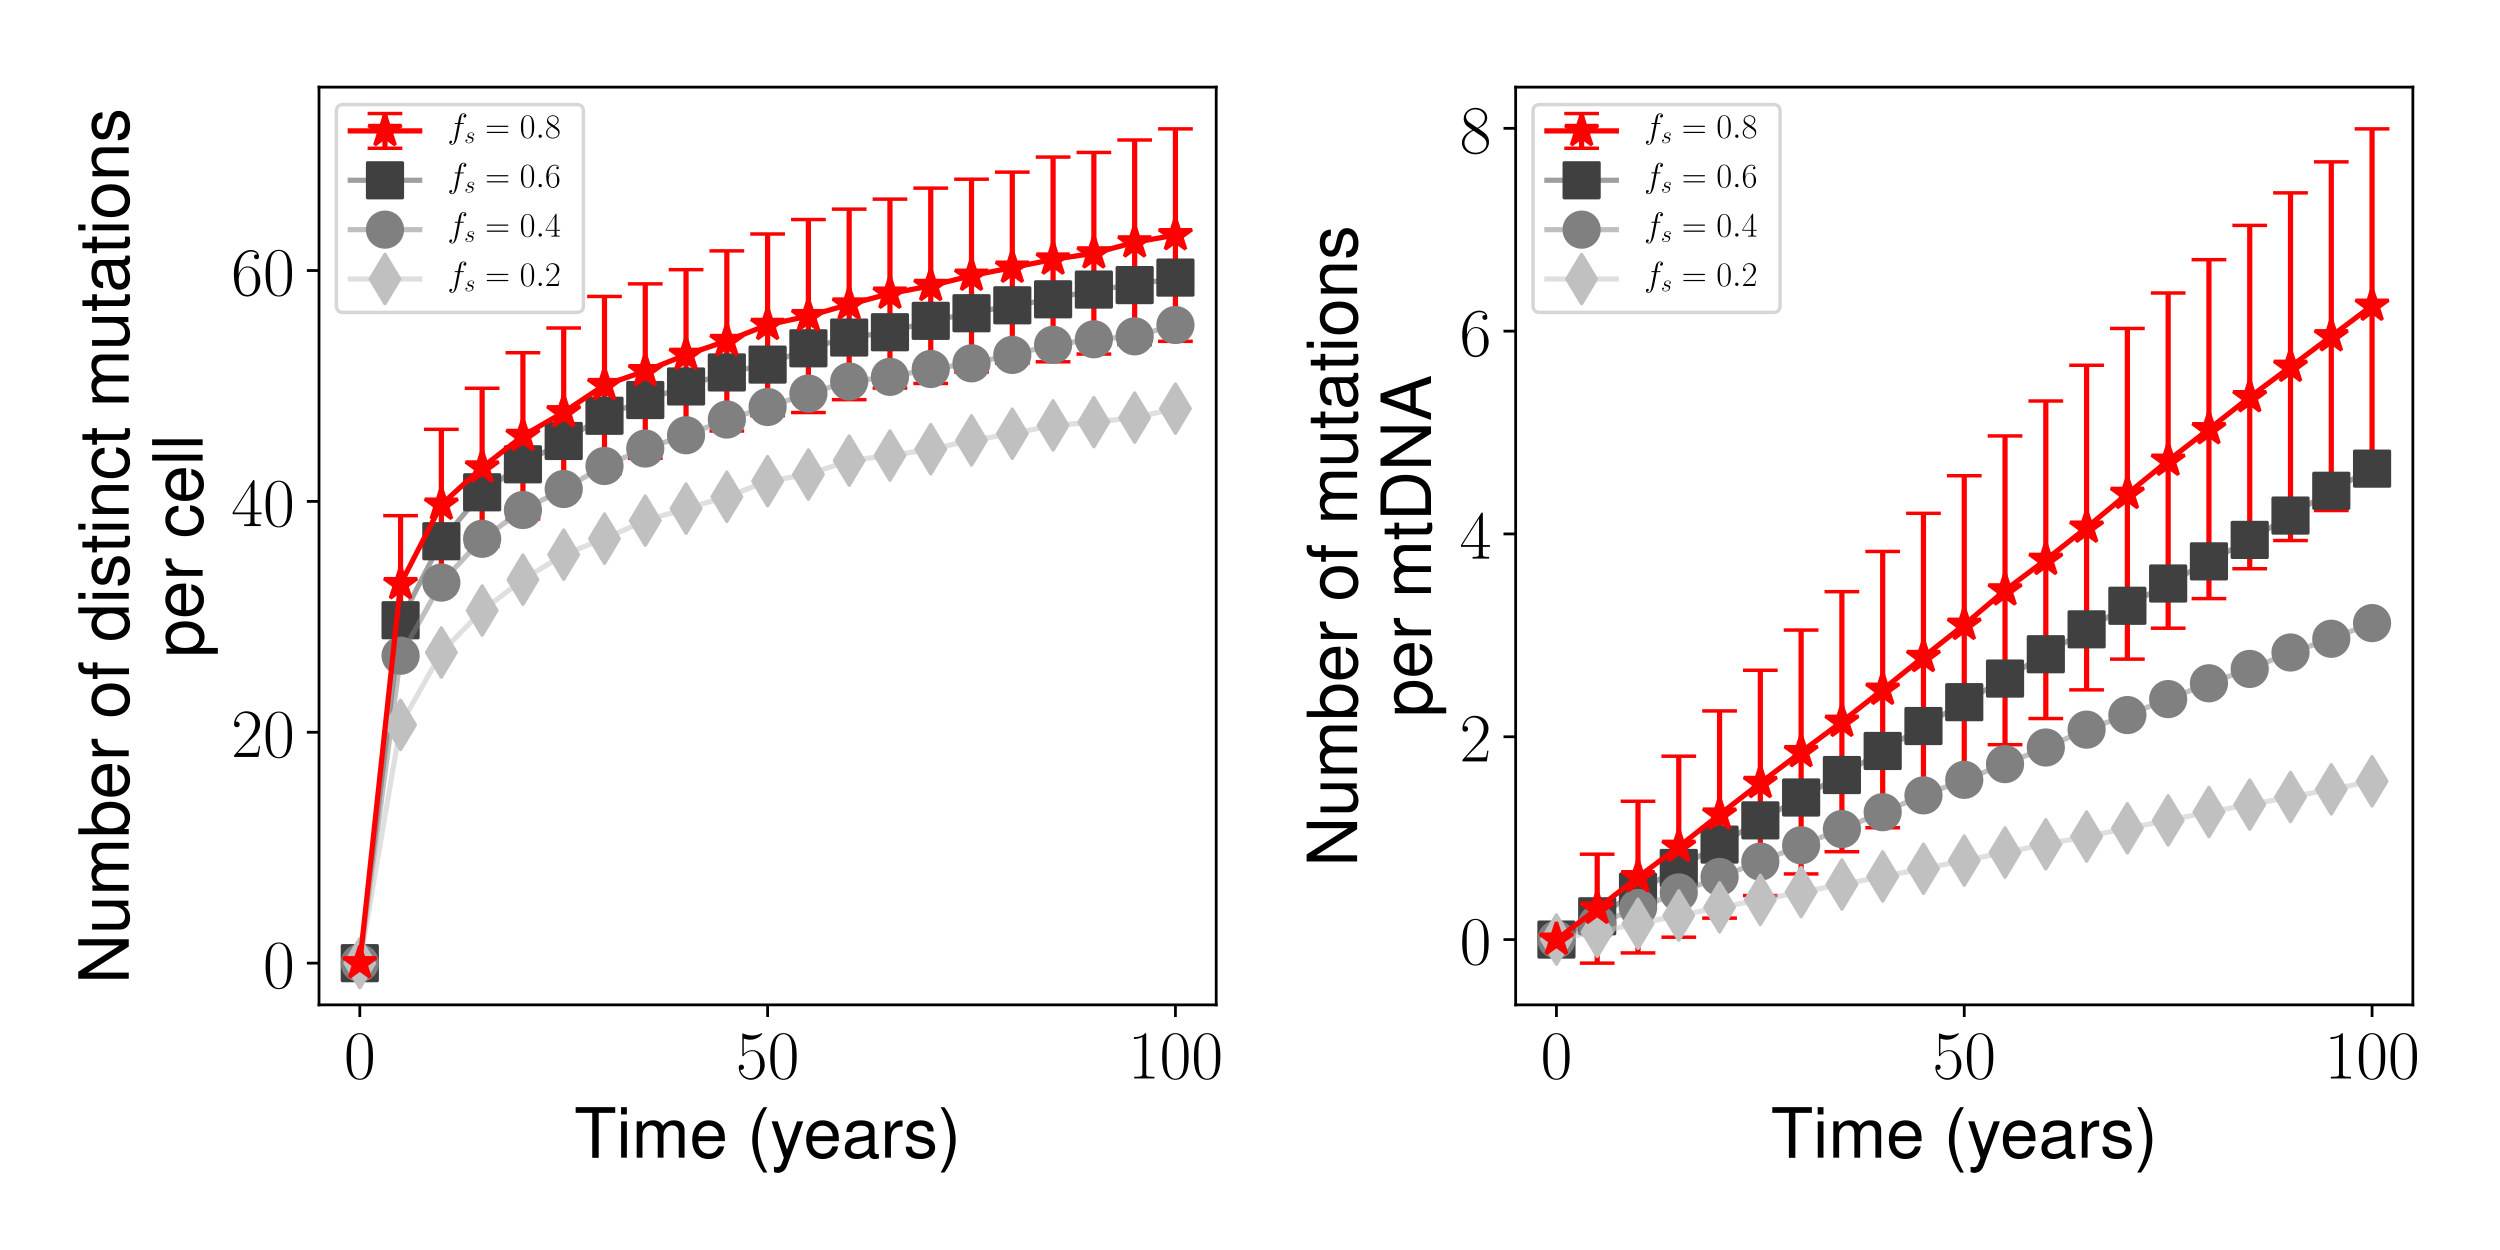 <?xml version="1.0" encoding="utf-8" standalone="no"?>
<!DOCTYPE svg PUBLIC "-//W3C//DTD SVG 1.1//EN"
  "http://www.w3.org/Graphics/SVG/1.1/DTD/svg11.dtd">
<!-- Created with matplotlib (http://matplotlib.org/) -->
<svg height="360pt" version="1.1" viewBox="0 0 720 360" width="720pt" xmlns="http://www.w3.org/2000/svg" xmlns:xlink="http://www.w3.org/1999/xlink">
 <defs>
  <style type="text/css">
*{stroke-linecap:butt;stroke-linejoin:round;}
  </style>
 </defs>
 <g id="figure_1">
  <g id="patch_1">
   <path d="M 0 360 
L 720 360 
L 720 0 
L 0 0 
z
" style="fill:#ffffff;"/>
  </g>
  <g id="axes_1">
   <g id="patch_2">
    <path d="M 91.876 289.4 
L 350.269 289.4 
L 350.269 25.1 
L 91.876 25.1 
z
" style="fill:#ffffff;"/>
   </g>
   <g id="matplotlib.axis_1">
    <g id="xtick_1">
     <g id="line2d_1">
      <defs>
       <path d="M 0 0 
L 0 3.5 
" id="m70b5cd8b80" style="stroke:#000000;stroke-width:0.8;"/>
      </defs>
      <g>
       <use style="stroke:#000000;stroke-width:0.8;" x="103.621" xlink:href="#m70b5cd8b80" y="289.4"/>
      </g>
     </g>
     <g id="text_1">
      <!-- $0$ -->
      <defs>
       <path d="M 42 31.641 
C 42 37.75 41.906 48.125 37.703 56.109 
C 34 63.109 28.094 65.594 22.906 65.594 
C 18.094 65.594 12 63.406 8.203 56.203 
C 4.203 48.719 3.797 39.438 3.797 31.641 
C 3.797 25.953 3.906 17.281 7 9.672 
C 11.297 -0.609 19 -2 22.906 -2 
C 27.5 -2 34.5 -0.109 38.594 9.375 
C 41.594 16.281 42 24.359 42 31.641 
z
M 22.906 -0.406 
C 16.5 -0.406 12.703 5.078 11.297 12.688 
C 10.203 18.562 10.203 27.156 10.203 32.75 
C 10.203 40.438 10.203 46.828 11.5 52.922 
C 13.406 61.391 19 64 22.906 64 
C 27 64 32.297 61.297 34.203 53.125 
C 35.5 47.438 35.594 40.734 35.594 32.75 
C 35.594 26.25 35.594 18.266 34.406 12.375 
C 32.297 1.484 26.406 -0.406 22.906 -0.406 
z
" id="CMR17-48"/>
      </defs>
      <g transform="translate(99.052 310.597)scale(0.2 -0.2)">
       <use transform="scale(0.996)" xlink:href="#CMR17-48"/>
      </g>
     </g>
    </g>
    <g id="xtick_2">
     <g id="line2d_2">
      <g>
       <use style="stroke:#000000;stroke-width:0.8;" x="221.073" xlink:href="#m70b5cd8b80" y="289.4"/>
      </g>
     </g>
     <g id="text_2">
      <!-- $50$ -->
      <defs>
       <path d="M 11.406 57.688 
C 12.406 57.281 16.5 56 20.703 56 
C 30 56 35.094 61.109 38 64.062 
C 38 64.953 38 65.5 37.406 65.5 
C 37.297 65.5 37.094 65.5 36.297 65.047 
C 32.797 63.406 28.703 62.078 23.703 62.078 
C 20.703 62.078 16.203 62.484 11.297 64.672 
C 10.203 65.172 10 65.172 9.906 65.172 
C 9.406 65.172 9.297 65.062 9.297 63.078 
L 9.297 34.422 
C 9.297 32.641 9.297 32.141 10.297 32.141 
C 10.797 32.141 11 32.344 11.5 33.031 
C 14.703 37.516 19.094 39.406 24.094 39.406 
C 27.594 39.406 35.094 37.219 35.094 20.141 
C 35.094 16.953 35.094 11.172 32.094 6.578 
C 29.594 2.484 25.703 0.391 21.406 0.391 
C 14.797 0.391 8.094 5 6.297 12.719 
C 6.703 12.609 7.5 12.422 7.906 12.422 
C 9.203 12.422 11.703 13.125 11.703 16.219 
C 11.703 18.906 9.797 20 7.906 20 
C 5.594 20 4.094 18.594 4.094 15.797 
C 4.094 7.094 11 -2 21.594 -2 
C 31.906 -2 41.703 6.875 41.703 19.75 
C 41.703 31.719 33.906 41 24.203 41 
C 19.094 41 14.797 39.109 11.406 35.531 
z
" id="CMR17-53"/>
      </defs>
      <g transform="translate(211.935 310.597)scale(0.2 -0.2)">
       <use transform="scale(0.996)" xlink:href="#CMR17-53"/>
       <use transform="translate(45.69 0)scale(0.996)" xlink:href="#CMR17-48"/>
      </g>
     </g>
    </g>
    <g id="xtick_3">
     <g id="line2d_3">
      <g>
       <use style="stroke:#000000;stroke-width:0.8;" x="338.524" xlink:href="#m70b5cd8b80" y="289.4"/>
      </g>
     </g>
     <g id="text_3">
      <!-- $100$ -->
      <defs>
       <path d="M 26.594 63.406 
C 26.594 65.5 26.5 65.5 25.094 65.5 
C 21.203 61.188 15.297 59.797 9.703 59.797 
C 9.406 59.797 8.906 59.797 8.797 59.5 
C 8.703 59.297 8.703 59.094 8.703 57 
C 11.797 57 17 57.594 21 59.984 
L 21 7.203 
C 21 3.688 20.797 2.5 12.203 2.5 
L 9.203 2.5 
L 9.203 0 
C 14 0 19 0 23.797 0 
C 28.594 0 33.594 0 38.406 0 
L 38.406 2.5 
L 35.406 2.5 
C 26.797 2.5 26.594 3.594 26.594 7.156 
z
" id="CMR17-49"/>
      </defs>
      <g transform="translate(324.817 310.597)scale(0.2 -0.2)">
       <use transform="scale(0.996)" xlink:href="#CMR17-49"/>
       <use transform="translate(45.69 0)scale(0.996)" xlink:href="#CMR17-48"/>
       <use transform="translate(91.381 0)scale(0.996)" xlink:href="#CMR17-48"/>
      </g>
     </g>
    </g>
    <g id="text_4">
     <!-- Time (years) -->
     <defs>
      <path d="M 35.406 64.781 
L 59.297 64.781 
L 59.297 73 
L 2.094 73 
L 2.094 64.781 
L 26.094 64.781 
L 26.094 -0.219 
L 35.406 -0.219 
z
" id="Nimbus_Sans_L_Regular-84"/>
      <path d="M 15 52.484 
L 6.703 52.484 
L 6.703 0 
L 15 0 
z
M 15 73 
L 6.594 73 
L 6.594 62.484 
L 15 62.484 
z
" id="Nimbus_Sans_L_Regular-105"/>
      <path d="M 7 52.484 
L 7 0 
L 15.406 0 
L 15.406 32.953 
C 15.406 40.578 20.906 46.688 27.703 46.688 
C 33.906 46.688 37.406 42.875 37.406 36.156 
L 37.406 0 
L 45.797 0 
L 45.797 32.953 
C 45.797 40.578 51.297 46.688 58.094 46.688 
C 64.203 46.688 67.797 42.781 67.797 36.156 
L 67.797 0 
L 76.203 0 
L 76.203 39.375 
C 76.203 48.781 70.797 54 61 54 
C 54 54 49.797 51.891 44.906 45.984 
C 41.797 51.594 37.594 54 30.797 54 
C 23.797 54 19.203 51.391 14.703 45.078 
L 14.703 52.484 
z
" id="Nimbus_Sans_L_Regular-109"/>
      <path d="M 51.297 23.891 
C 51.297 31.781 50.703 36.531 49.203 40.375 
C 45.797 48.859 37.797 54 28 54 
C 13.406 54 4 42.844 4 25.703 
C 4 8.547 13.094 -2 27.797 -2 
C 39.797 -2 48.094 4.844 50.203 16.312 
L 41.797 16.312 
C 39.5 9.344 34.797 5.703 28.094 5.703 
C 22.797 5.703 18.297 8.125 15.5 12.578 
C 13.5 15.594 12.797 18.641 12.703 23.891 
z
M 12.906 31 
C 13.594 40.266 19.5 46.281 27.906 46.281 
C 36.094 46.281 42.406 39.531 42.406 31 
C 42.406 31 42.406 31 42.297 31 
z
" id="Nimbus_Sans_L_Regular-101"/>
      <path d="M 23.594 73 
C 13.594 59.844 7.297 41.562 7.297 25.797 
C 7.297 9.938 13.594 -8.344 23.594 -21.5 
L 29.094 -21.5 
C 20.297 -7.141 15.406 9.734 15.406 25.797 
C 15.406 41.766 20.297 58.734 29.094 73 
z
" id="Nimbus_Sans_L_Regular-40"/>
      <path d="M 38.797 52.5 
L 24.297 11.531 
L 10.906 52.5 
L 2 52.5 
L 19.703 -0.328 
L 16.5 -8.656 
C 15.203 -12.375 13.297 -13.781 9.797 -13.781 
C 8.594 -13.781 7.203 -13.578 5.406 -13.172 
L 5.406 -20.703 
C 7.094 -21.594 8.797 -22 11 -22 
C 13.703 -22 16.594 -21.094 18.797 -19.484 
C 21.406 -17.578 22.906 -15.359 24.5 -11.141 
L 47.797 52.5 
z
" id="Nimbus_Sans_L_Regular-121"/>
      <path d="M 53.5 5.203 
C 52.594 5 52.203 5 51.703 5 
C 48.797 5 47.203 6.484 47.203 9.078 
L 47.203 39.766 
C 47.203 49.016 40.406 54 27.5 54 
C 19.906 54 13.594 51.812 10.094 47.906 
C 7.703 45.203 6.703 42.219 6.5 37.031 
L 14.906 37.031 
C 15.594 43.391 19.406 46.281 27.203 46.281 
C 34.703 46.281 38.906 43.484 38.906 38.516 
L 38.906 36.328 
C 38.906 32.828 36.797 31.344 30.203 30.547 
C 18.406 29.062 16.594 28.656 13.406 27.359 
C 7.297 24.875 4.203 20.188 4.203 13.422 
C 4.203 3.969 10.797 -2 21.406 -2 
C 28 -2 33.297 0.297 39.203 5.703 
C 39.797 0.391 42.406 -2 47.797 -2 
C 49.5 -2 50.797 -1.812 53.5 -1.094 
z
M 38.906 16.75 
C 38.906 13.953 38.094 12.266 35.594 9.984 
C 32.203 6.891 28.094 5.312 23.203 5.312 
C 16.703 5.312 12.906 8.391 12.906 13.656 
C 12.906 19.141 16.594 21.922 25.5 23.219 
C 34.297 24.406 36.094 24.812 38.906 26.094 
z
" id="Nimbus_Sans_L_Regular-97"/>
      <path d="M 6.906 52.484 
L 6.906 0 
L 15.297 0 
L 15.297 27.203 
C 15.297 34.703 17.203 39.609 21.203 42.5 
C 23.797 44.406 26.297 45 32.094 45 
L 32.094 53.625 
C 30.703 53.812 30 53.812 28.906 53.812 
C 23.5 53.812 19.406 50.625 14.594 42.906 
L 14.594 52.484 
z
" id="Nimbus_Sans_L_Regular-114"/>
      <path d="M 43.797 37.922 
C 43.703 48.203 36.906 54 24.797 54 
C 12.594 54 4.703 47.719 4.703 38.062 
C 4.703 29.891 8.906 26.016 21.297 23.031 
L 29.094 21.141 
C 34.906 19.734 37.203 17.656 37.203 13.875 
C 37.203 9 32.297 5.703 25 5.703 
C 20.5 5.703 16.703 7 14.594 9.188 
C 13.297 10.688 12.703 12.172 12.203 15.844 
L 3.406 15.844 
C 3.797 3.766 10.594 -2 24.297 -2 
C 37.5 -2 45.906 4.453 45.906 14.516 
C 45.906 22.281 41.5 26.578 31.094 29.062 
L 23.094 30.953 
C 16.297 32.531 13.406 34.734 13.406 38.406 
C 13.406 43.188 17.703 46.281 24.5 46.281 
C 31.203 46.281 34.797 43.391 35 37.922 
z
" id="Nimbus_Sans_L_Regular-115"/>
      <path d="M 9.297 -21.5 
C 19.297 -8.344 25.594 9.938 25.594 25.688 
C 25.594 41.562 19.297 59.844 9.297 73 
L 3.797 73 
C 12.594 58.641 17.5 41.766 17.5 25.688 
C 17.5 9.734 12.594 -7.25 3.797 -21.5 
z
" id="Nimbus_Sans_L_Regular-41"/>
     </defs>
     <g transform="translate(165.372 333.406)scale(0.2 -0.2)">
      <use transform="scale(0.996)" xlink:href="#Nimbus_Sans_L_Regular-84"/>
      <use transform="translate(60.872 0)scale(0.996)" xlink:href="#Nimbus_Sans_L_Regular-105"/>
      <use transform="translate(82.988 0)scale(0.996)" xlink:href="#Nimbus_Sans_L_Regular-109"/>
      <use transform="translate(165.977 0)scale(0.996)" xlink:href="#Nimbus_Sans_L_Regular-101"/>
      <use transform="translate(249.064 0)scale(0.996)" xlink:href="#Nimbus_Sans_L_Regular-40"/>
      <use transform="translate(282.239 0)scale(0.996)" xlink:href="#Nimbus_Sans_L_Regular-121"/>
      <use transform="translate(330.06 0)scale(0.996)" xlink:href="#Nimbus_Sans_L_Regular-101"/>
      <use transform="translate(385.452 0)scale(0.996)" xlink:href="#Nimbus_Sans_L_Regular-97"/>
      <use transform="translate(440.843 0)scale(0.996)" xlink:href="#Nimbus_Sans_L_Regular-114"/>
      <use transform="translate(474.019 0)scale(0.996)" xlink:href="#Nimbus_Sans_L_Regular-115"/>
      <use transform="translate(523.832 0)scale(0.996)" xlink:href="#Nimbus_Sans_L_Regular-41"/>
     </g>
    </g>
   </g>
   <g id="matplotlib.axis_2">
    <g id="ytick_1">
     <g id="line2d_4">
      <defs>
       <path d="M 0 0 
L -3.5 0 
" id="mef839b96cb" style="stroke:#000000;stroke-width:0.8;"/>
      </defs>
      <g>
       <use style="stroke:#000000;stroke-width:0.8;" x="91.876" xlink:href="#mef839b96cb" y="277.386"/>
      </g>
     </g>
     <g id="text_5">
      <!-- $0$ -->
      <g transform="translate(75.738 284.485)scale(0.2 -0.2)">
       <use transform="scale(0.996)" xlink:href="#CMR17-48"/>
      </g>
     </g>
    </g>
    <g id="ytick_2">
     <g id="line2d_5">
      <g>
       <use style="stroke:#000000;stroke-width:0.8;" x="91.876" xlink:href="#mef839b96cb" y="210.894"/>
      </g>
     </g>
     <g id="text_6">
      <!-- $20$ -->
      <defs>
       <path d="M 41.703 15.453 
L 39.906 15.453 
C 38.906 8.375 38.094 7.172 37.703 6.562 
C 37.203 5.766 30 5.766 28.594 5.766 
L 9.406 5.766 
C 13 9.672 20 16.75 28.5 24.953 
C 34.594 30.734 41.703 37.531 41.703 47.422 
C 41.703 59.219 32.297 66 21.797 66 
C 10.797 66 4.094 56.312 4.094 47.344 
C 4.094 43.438 7 42.938 8.203 42.938 
C 9.203 42.938 12.203 43.547 12.203 47.031 
C 12.203 50.109 9.594 51 8.203 51 
C 7.594 51 7 50.906 6.594 50.703 
C 8.5 59.219 14.297 63.406 20.406 63.406 
C 29.094 63.406 34.797 56.516 34.797 47.422 
C 34.797 38.734 29.703 31.25 24 24.75 
L 4.094 2.281 
L 4.094 0 
L 39.297 0 
z
" id="CMR17-50"/>
      </defs>
      <g transform="translate(66.6 217.992)scale(0.2 -0.2)">
       <use transform="scale(0.996)" xlink:href="#CMR17-50"/>
       <use transform="translate(45.69 0)scale(0.996)" xlink:href="#CMR17-48"/>
      </g>
     </g>
    </g>
    <g id="ytick_3">
     <g id="line2d_6">
      <g>
       <use style="stroke:#000000;stroke-width:0.8;" x="91.876" xlink:href="#mef839b96cb" y="144.401"/>
      </g>
     </g>
     <g id="text_7">
      <!-- $40$ -->
      <defs>
       <path d="M 33.594 64.406 
C 33.594 66.5 33.5 66.5 31.703 66.5 
L 2 19.594 
L 2 17 
L 27.797 17 
L 27.797 7.141 
C 27.797 3.5 27.594 2.5 20.594 2.5 
L 18.703 2.5 
L 18.703 0 
C 21.906 0 27.297 0 30.703 0 
C 34.094 0 39.5 0 42.703 0 
L 42.703 2.5 
L 40.797 2.5 
C 33.797 2.5 33.594 3.5 33.594 7.141 
L 33.594 17 
L 43.797 17 
L 43.797 19.594 
L 33.594 19.594 
z
M 28.094 57.859 
L 28.094 19.594 
L 4 19.594 
z
" id="CMR17-52"/>
      </defs>
      <g transform="translate(66.6 151.499)scale(0.2 -0.2)">
       <use transform="scale(0.996)" xlink:href="#CMR17-52"/>
       <use transform="translate(45.69 0)scale(0.996)" xlink:href="#CMR17-48"/>
      </g>
     </g>
    </g>
    <g id="ytick_4">
     <g id="line2d_7">
      <g>
       <use style="stroke:#000000;stroke-width:0.8;" x="91.876" xlink:href="#mef839b96cb" y="77.908"/>
      </g>
     </g>
     <g id="text_8">
      <!-- $60$ -->
      <defs>
       <path d="M 10.594 34 
C 10.594 57.656 21.797 63 28.297 63 
C 30.406 63 35.5 62.641 37.5 59 
C 35.906 59 32.906 59 32.906 55.516 
C 32.906 52.828 35.094 51.922 36.5 51.922 
C 37.406 51.922 40.094 52.312 40.094 55.625 
C 40.094 61.781 35.094 65.297 28.203 65.297 
C 16.297 65.297 3.797 52.969 3.797 31 
C 3.797 3.953 15.094 -2 23.094 -2 
C 32.797 -2 42 6.672 42 20.047 
C 42 32.516 33.906 41.594 23.703 41.594 
C 17.594 41.594 13.094 37.609 10.594 30.625 
z
M 23.094 0.391 
C 10.797 0.391 10.797 18.75 10.797 22.438 
C 10.797 29.625 14.203 40 23.5 40 
C 25.203 40 30.094 40 33.406 33.125 
C 35.203 29.219 35.203 25.141 35.203 20.141 
C 35.203 14.75 35.203 10.781 33.094 6.781 
C 30.906 2.672 27.703 0.391 23.094 0.391 
z
" id="CMR17-54"/>
      </defs>
      <g transform="translate(66.6 85.007)scale(0.2 -0.2)">
       <use transform="scale(0.996)" xlink:href="#CMR17-54"/>
       <use transform="translate(45.69 0)scale(0.996)" xlink:href="#CMR17-48"/>
      </g>
     </g>
    </g>
    <g id="text_9">
     <!-- Number of distinct mutations -->
     <defs>
      <path d="M 64.594 73 
L 55.797 73 
L 55.797 13.297 
L 17.703 73 
L 7.594 73 
L 7.594 -0.031 
L 16.406 -0.031 
L 16.406 59.172 
L 54.094 -0.031 
L 64.594 -0.031 
z
" id="Nimbus_Sans_L_Regular-78"/>
      <path d="M 48.203 0.516 
L 48.203 53 
L 39.906 53 
L 39.906 23.109 
C 39.906 12.344 34.297 5.312 25.594 5.312 
C 19 5.312 14.797 9.328 14.797 15.672 
L 14.797 53 
L 6.5 53 
L 6.5 12.375 
C 6.5 3.625 13 -2 23.203 -2 
C 30.906 -2 35.797 0.703 40.703 7.625 
L 40.703 0.516 
z
" id="Nimbus_Sans_L_Regular-117"/>
      <path d="M 5.406 73 
L 5.406 -0.031 
L 12.906 -0.031 
L 12.906 7 
C 16.906 0.891 22.203 -2 29.5 -2 
C 43.297 -2 52.297 9.25 52.297 26.594 
C 52.297 43.531 43.703 54 29.906 54 
C 22.703 54 17.594 51.281 13.703 45.391 
L 13.703 73 
z
M 28.297 46.188 
C 37.594 46.188 43.594 38.125 43.594 25.703 
C 43.594 13.859 37.406 5.812 28.297 5.812 
C 19.5 5.812 13.703 13.766 13.703 26 
C 13.703 38.234 19.5 46.188 28.297 46.188 
z
" id="Nimbus_Sans_L_Regular-98"/>
      <path d="M 27.203 54 
C 12.5 54 3.594 43.531 3.594 25.984 
C 3.594 8.453 12.406 -2 27.297 -2 
C 42 -2 51 8.453 51 25.594 
C 51 43.625 42.297 54 27.203 54 
z
M 27.297 46.281 
C 36.703 46.281 42.297 38.625 42.297 25.703 
C 42.297 13.453 36.5 5.703 27.297 5.703 
C 18 5.703 12.297 13.359 12.297 25.984 
C 12.297 38.531 18 46.281 27.297 46.281 
z
" id="Nimbus_Sans_L_Regular-111"/>
      <path d="M 25.797 52 
L 17.094 52 
L 17.094 60.25 
C 17.094 63.781 19.094 65.594 22.906 65.594 
C 23.594 65.594 23.906 65.594 25.797 65.594 
L 25.797 72.5 
C 23.906 72.906 22.797 73 21.094 73 
C 13.406 73 8.797 68.562 8.797 60.984 
L 8.797 52 
L 1.797 52 
L 1.797 45.188 
L 8.797 45.188 
L 8.797 -0.406 
L 17.094 -0.406 
L 17.094 45.188 
L 25.797 45.188 
z
" id="Nimbus_Sans_L_Regular-102"/>
      <path d="M 49.5 73 
L 41.203 73 
L 41.203 45.891 
C 37.703 51.188 32.094 54 25.094 54 
C 11.5 54 2.594 43.141 2.594 26.484 
C 2.594 8.844 11.297 -2 25.406 -2 
C 32.594 -2 37.594 0.703 42.094 7.203 
L 42.094 -0.031 
L 49.5 -0.031 
z
M 26.5 46.188 
C 35.5 46.188 41.203 38.234 41.203 25.797 
C 41.203 13.766 35.406 5.812 26.594 5.812 
C 17.406 5.812 11.297 13.859 11.297 26 
C 11.297 38.125 17.406 46.188 26.5 46.188 
z
" id="Nimbus_Sans_L_Regular-100"/>
      <path d="M 25.406 52.812 
L 16.797 52.812 
L 16.797 67 
L 8.5 67 
L 8.5 52.812 
L 1.406 52.812 
L 1.406 46 
L 8.5 46 
L 8.5 6.312 
C 8.5 1 12.094 -2 18.594 -2 
C 20.594 -2 22.594 -1.812 25.406 -1.297 
L 25.406 5.719 
C 24.297 5.406 23 5.312 21.406 5.312 
C 17.797 5.312 16.797 6.312 16.797 10.016 
L 16.797 46 
L 25.406 46 
z
" id="Nimbus_Sans_L_Regular-116"/>
      <path d="M 7 52.484 
L 7 0 
L 15.406 0 
L 15.406 28.953 
C 15.406 39.672 21 46.688 29.594 46.688 
C 36.203 46.688 40.406 42.672 40.406 36.359 
L 40.406 0 
L 48.703 0 
L 48.703 39.672 
C 48.703 48.391 42.203 54 32.094 54 
C 24.297 54 19.297 50.984 14.703 43.688 
L 14.703 52.484 
z
" id="Nimbus_Sans_L_Regular-110"/>
      <path d="M 47.094 34.938 
C 46.703 40.031 45.594 43.328 43.594 46.219 
C 40 51.109 33.703 54 26.406 54 
C 12.297 54 3.094 42.844 3.094 25.5 
C 3.094 8.656 12.094 -2 26.297 -2 
C 38.797 -2 46.703 5.469 47.703 18.234 
L 39.297 18.234 
C 37.906 9.875 33.594 5.703 26.5 5.703 
C 17.297 5.703 11.797 13.172 11.797 25.5 
C 11.797 38.531 17.203 46.281 26.297 46.281 
C 33.297 46.281 37.703 42.203 38.703 34.938 
z
" id="Nimbus_Sans_L_Regular-99"/>
     </defs>
     <g transform="translate(37.076 283.385)rotate(-90)scale(0.2 -0.2)">
      <use transform="scale(0.996)" xlink:href="#Nimbus_Sans_L_Regular-78"/>
      <use transform="translate(71.93 0)scale(0.996)" xlink:href="#Nimbus_Sans_L_Regular-117"/>
      <use transform="translate(127.322 0)scale(0.996)" xlink:href="#Nimbus_Sans_L_Regular-109"/>
      <use transform="translate(210.31 0)scale(0.996)" xlink:href="#Nimbus_Sans_L_Regular-98"/>
      <use transform="translate(265.702 0)scale(0.996)" xlink:href="#Nimbus_Sans_L_Regular-101"/>
      <use transform="translate(321.093 0)scale(0.996)" xlink:href="#Nimbus_Sans_L_Regular-114"/>
      <use transform="translate(381.964 0)scale(0.996)" xlink:href="#Nimbus_Sans_L_Regular-111"/>
      <use transform="translate(437.356 0)scale(0.996)" xlink:href="#Nimbus_Sans_L_Regular-102"/>
      <use transform="translate(492.746 0)scale(0.996)" xlink:href="#Nimbus_Sans_L_Regular-100"/>
      <use transform="translate(548.138 0)scale(0.996)" xlink:href="#Nimbus_Sans_L_Regular-105"/>
      <use transform="translate(570.254 0)scale(0.996)" xlink:href="#Nimbus_Sans_L_Regular-115"/>
      <use transform="translate(620.068 0)scale(0.996)" xlink:href="#Nimbus_Sans_L_Regular-116"/>
      <use transform="translate(647.763 0)scale(0.996)" xlink:href="#Nimbus_Sans_L_Regular-105"/>
      <use transform="translate(669.879 0)scale(0.996)" xlink:href="#Nimbus_Sans_L_Regular-110"/>
      <use transform="translate(725.271 0)scale(0.996)" xlink:href="#Nimbus_Sans_L_Regular-99"/>
      <use transform="translate(775.084 0)scale(0.996)" xlink:href="#Nimbus_Sans_L_Regular-116"/>
      <use transform="translate(830.475 0)scale(0.996)" xlink:href="#Nimbus_Sans_L_Regular-109"/>
      <use transform="translate(912.467 0)scale(0.996)" xlink:href="#Nimbus_Sans_L_Regular-117"/>
      <use transform="translate(967.859 0)scale(0.996)" xlink:href="#Nimbus_Sans_L_Regular-116"/>
      <use transform="translate(995.554 0)scale(0.996)" xlink:href="#Nimbus_Sans_L_Regular-97"/>
      <use transform="translate(1050.946 0)scale(0.996)" xlink:href="#Nimbus_Sans_L_Regular-116"/>
      <use transform="translate(1078.641 0)scale(0.996)" xlink:href="#Nimbus_Sans_L_Regular-105"/>
      <use transform="translate(1100.758 0)scale(0.996)" xlink:href="#Nimbus_Sans_L_Regular-111"/>
      <use transform="translate(1156.149 0)scale(0.996)" xlink:href="#Nimbus_Sans_L_Regular-110"/>
      <use transform="translate(1211.541 0)scale(0.996)" xlink:href="#Nimbus_Sans_L_Regular-115"/>
     </g>
     <!--  per cell -->
     <defs>
      <path d="M 5.406 -22 
L 13.797 -22 
L 13.797 5 
C 18.203 -0.422 23.094 -2.812 29.906 -2.812 
C 43.406 -2.812 52.297 8.156 52.297 24.984 
C 52.297 42.719 43.703 53.812 29.797 53.812 
C 22.703 53.812 17 50.594 13.094 44.391 
L 13.094 52.328 
L 5.406 52.328 
z
M 28.406 46 
C 37.594 46 43.594 37.812 43.594 25.188 
C 43.594 13.172 37.5 5 28.406 5 
C 19.594 5 13.797 13.078 13.797 25.5 
C 13.797 37.922 19.594 46 28.406 46 
z
" id="Nimbus_Sans_L_Regular-112"/>
      <path d="M 15.203 73 
L 6.797 73 
L 6.797 -0.031 
L 15.203 -0.031 
z
" id="Nimbus_Sans_L_Regular-108"/>
     </defs>
     <g transform="translate(58.356 189.359)rotate(-90)scale(0.2 -0.2)">
      <use transform="scale(0.996)" xlink:href="#Nimbus_Sans_L_Regular-112"/>
      <use transform="translate(55.392 0)scale(0.996)" xlink:href="#Nimbus_Sans_L_Regular-101"/>
      <use transform="translate(110.783 0)scale(0.996)" xlink:href="#Nimbus_Sans_L_Regular-114"/>
      <use transform="translate(171.654 0)scale(0.996)" xlink:href="#Nimbus_Sans_L_Regular-99"/>
      <use transform="translate(221.467 0)scale(0.996)" xlink:href="#Nimbus_Sans_L_Regular-101"/>
      <use transform="translate(276.859 0)scale(0.996)" xlink:href="#Nimbus_Sans_L_Regular-108"/>
      <use transform="translate(298.975 0)scale(0.996)" xlink:href="#Nimbus_Sans_L_Regular-108"/>
     </g>
    </g>
   </g>
   <g id="LineCollection_1">
    <path clip-path="url(#p5e6a69e376)" d="M 103.621 277.386 
L 103.621 277.386 
" style="fill:none;stroke:#ff0000;stroke-width:1.5;"/>
    <path clip-path="url(#p5e6a69e376)" d="M 115.366 187.895 
L 115.366 148.515 
" style="fill:none;stroke:#ff0000;stroke-width:1.5;"/>
    <path clip-path="url(#p5e6a69e376)" d="M 127.112 166.989 
L 127.112 123.648 
" style="fill:none;stroke:#ff0000;stroke-width:1.5;"/>
    <path clip-path="url(#p5e6a69e376)" d="M 138.857 157.383 
L 138.857 111.83 
" style="fill:none;stroke:#ff0000;stroke-width:1.5;"/>
    <path clip-path="url(#p5e6a69e376)" d="M 150.602 149.449 
L 150.602 101.579 
" style="fill:none;stroke:#ff0000;stroke-width:1.5;"/>
    <path clip-path="url(#p5e6a69e376)" d="M 162.347 142.93 
L 162.347 94.459 
" style="fill:none;stroke:#ff0000;stroke-width:1.5;"/>
    <path clip-path="url(#p5e6a69e376)" d="M 174.092 136.374 
L 174.092 85.383 
" style="fill:none;stroke:#ff0000;stroke-width:1.5;"/>
    <path clip-path="url(#p5e6a69e376)" d="M 185.837 132.007 
L 185.837 81.758 
" style="fill:none;stroke:#ff0000;stroke-width:1.5;"/>
    <path clip-path="url(#p5e6a69e376)" d="M 197.582 126.667 
L 197.582 77.662 
" style="fill:none;stroke:#ff0000;stroke-width:1.5;"/>
    <path clip-path="url(#p5e6a69e376)" d="M 209.327 124.119 
L 209.327 72.251 
" style="fill:none;stroke:#ff0000;stroke-width:1.5;"/>
    <path clip-path="url(#p5e6a69e376)" d="M 221.073 119.699 
L 221.073 67.395 
" style="fill:none;stroke:#ff0000;stroke-width:1.5;"/>
    <path clip-path="url(#p5e6a69e376)" d="M 232.818 118.807 
L 232.818 63.234 
" style="fill:none;stroke:#ff0000;stroke-width:1.5;"/>
    <path clip-path="url(#p5e6a69e376)" d="M 244.563 115.103 
L 244.563 60.236 
" style="fill:none;stroke:#ff0000;stroke-width:1.5;"/>
    <path clip-path="url(#p5e6a69e376)" d="M 256.308 111.767 
L 256.308 57.341 
" style="fill:none;stroke:#ff0000;stroke-width:1.5;"/>
    <path clip-path="url(#p5e6a69e376)" d="M 268.053 110.444 
L 268.053 54.182 
" style="fill:none;stroke:#ff0000;stroke-width:1.5;"/>
    <path clip-path="url(#p5e6a69e376)" d="M 279.798 107.146 
L 279.798 51.616 
" style="fill:none;stroke:#ff0000;stroke-width:1.5;"/>
    <path clip-path="url(#p5e6a69e376)" d="M 291.543 104.558 
L 291.543 49.576 
" style="fill:none;stroke:#ff0000;stroke-width:1.5;"/>
    <path clip-path="url(#p5e6a69e376)" d="M 303.289 104.204 
L 303.289 45.229 
" style="fill:none;stroke:#ff0000;stroke-width:1.5;"/>
    <path clip-path="url(#p5e6a69e376)" d="M 315.034 101.975 
L 315.034 43.908 
" style="fill:none;stroke:#ff0000;stroke-width:1.5;"/>
    <path clip-path="url(#p5e6a69e376)" d="M 326.779 99.239 
L 326.779 40.327 
" style="fill:none;stroke:#ff0000;stroke-width:1.5;"/>
    <path clip-path="url(#p5e6a69e376)" d="M 338.524 98.303 
L 338.524 37.114 
" style="fill:none;stroke:#ff0000;stroke-width:1.5;"/>
   </g>
   <g id="line2d_8">
    <defs>
     <path d="M 5 0 
L -5 -0 
" id="m8da7c211a4" style="stroke:#ff0000;"/>
    </defs>
    <g clip-path="url(#p5e6a69e376)">
     <use style="fill:#ff0000;stroke:#ff0000;" x="103.621" xlink:href="#m8da7c211a4" y="277.386"/>
     <use style="fill:#ff0000;stroke:#ff0000;" x="115.366" xlink:href="#m8da7c211a4" y="187.895"/>
     <use style="fill:#ff0000;stroke:#ff0000;" x="127.112" xlink:href="#m8da7c211a4" y="166.989"/>
     <use style="fill:#ff0000;stroke:#ff0000;" x="138.857" xlink:href="#m8da7c211a4" y="157.383"/>
     <use style="fill:#ff0000;stroke:#ff0000;" x="150.602" xlink:href="#m8da7c211a4" y="149.449"/>
     <use style="fill:#ff0000;stroke:#ff0000;" x="162.347" xlink:href="#m8da7c211a4" y="142.93"/>
     <use style="fill:#ff0000;stroke:#ff0000;" x="174.092" xlink:href="#m8da7c211a4" y="136.374"/>
     <use style="fill:#ff0000;stroke:#ff0000;" x="185.837" xlink:href="#m8da7c211a4" y="132.007"/>
     <use style="fill:#ff0000;stroke:#ff0000;" x="197.582" xlink:href="#m8da7c211a4" y="126.667"/>
     <use style="fill:#ff0000;stroke:#ff0000;" x="209.327" xlink:href="#m8da7c211a4" y="124.119"/>
     <use style="fill:#ff0000;stroke:#ff0000;" x="221.073" xlink:href="#m8da7c211a4" y="119.699"/>
     <use style="fill:#ff0000;stroke:#ff0000;" x="232.818" xlink:href="#m8da7c211a4" y="118.807"/>
     <use style="fill:#ff0000;stroke:#ff0000;" x="244.563" xlink:href="#m8da7c211a4" y="115.103"/>
     <use style="fill:#ff0000;stroke:#ff0000;" x="256.308" xlink:href="#m8da7c211a4" y="111.767"/>
     <use style="fill:#ff0000;stroke:#ff0000;" x="268.053" xlink:href="#m8da7c211a4" y="110.444"/>
     <use style="fill:#ff0000;stroke:#ff0000;" x="279.798" xlink:href="#m8da7c211a4" y="107.146"/>
     <use style="fill:#ff0000;stroke:#ff0000;" x="291.543" xlink:href="#m8da7c211a4" y="104.558"/>
     <use style="fill:#ff0000;stroke:#ff0000;" x="303.289" xlink:href="#m8da7c211a4" y="104.204"/>
     <use style="fill:#ff0000;stroke:#ff0000;" x="315.034" xlink:href="#m8da7c211a4" y="101.975"/>
     <use style="fill:#ff0000;stroke:#ff0000;" x="326.779" xlink:href="#m8da7c211a4" y="99.239"/>
     <use style="fill:#ff0000;stroke:#ff0000;" x="338.524" xlink:href="#m8da7c211a4" y="98.303"/>
    </g>
   </g>
   <g id="line2d_9">
    <g clip-path="url(#p5e6a69e376)">
     <use style="fill:#ff0000;stroke:#ff0000;" x="103.621" xlink:href="#m8da7c211a4" y="277.386"/>
     <use style="fill:#ff0000;stroke:#ff0000;" x="115.366" xlink:href="#m8da7c211a4" y="148.515"/>
     <use style="fill:#ff0000;stroke:#ff0000;" x="127.112" xlink:href="#m8da7c211a4" y="123.648"/>
     <use style="fill:#ff0000;stroke:#ff0000;" x="138.857" xlink:href="#m8da7c211a4" y="111.83"/>
     <use style="fill:#ff0000;stroke:#ff0000;" x="150.602" xlink:href="#m8da7c211a4" y="101.579"/>
     <use style="fill:#ff0000;stroke:#ff0000;" x="162.347" xlink:href="#m8da7c211a4" y="94.459"/>
     <use style="fill:#ff0000;stroke:#ff0000;" x="174.092" xlink:href="#m8da7c211a4" y="85.383"/>
     <use style="fill:#ff0000;stroke:#ff0000;" x="185.837" xlink:href="#m8da7c211a4" y="81.758"/>
     <use style="fill:#ff0000;stroke:#ff0000;" x="197.582" xlink:href="#m8da7c211a4" y="77.662"/>
     <use style="fill:#ff0000;stroke:#ff0000;" x="209.327" xlink:href="#m8da7c211a4" y="72.251"/>
     <use style="fill:#ff0000;stroke:#ff0000;" x="221.073" xlink:href="#m8da7c211a4" y="67.395"/>
     <use style="fill:#ff0000;stroke:#ff0000;" x="232.818" xlink:href="#m8da7c211a4" y="63.234"/>
     <use style="fill:#ff0000;stroke:#ff0000;" x="244.563" xlink:href="#m8da7c211a4" y="60.236"/>
     <use style="fill:#ff0000;stroke:#ff0000;" x="256.308" xlink:href="#m8da7c211a4" y="57.341"/>
     <use style="fill:#ff0000;stroke:#ff0000;" x="268.053" xlink:href="#m8da7c211a4" y="54.182"/>
     <use style="fill:#ff0000;stroke:#ff0000;" x="279.798" xlink:href="#m8da7c211a4" y="51.616"/>
     <use style="fill:#ff0000;stroke:#ff0000;" x="291.543" xlink:href="#m8da7c211a4" y="49.576"/>
     <use style="fill:#ff0000;stroke:#ff0000;" x="303.289" xlink:href="#m8da7c211a4" y="45.229"/>
     <use style="fill:#ff0000;stroke:#ff0000;" x="315.034" xlink:href="#m8da7c211a4" y="43.908"/>
     <use style="fill:#ff0000;stroke:#ff0000;" x="326.779" xlink:href="#m8da7c211a4" y="40.327"/>
     <use style="fill:#ff0000;stroke:#ff0000;" x="338.524" xlink:href="#m8da7c211a4" y="37.114"/>
    </g>
   </g>
   <g id="line2d_10">
    <path clip-path="url(#p5e6a69e376)" d="M 103.621 277.386 
L 115.366 178.635 
L 127.112 155.878 
L 138.857 141.778 
L 150.602 133.712 
L 162.347 126.996 
L 174.092 119.735 
L 185.837 115.207 
L 197.582 111.301 
L 209.327 107.255 
L 221.073 105.004 
L 232.818 100.303 
L 244.563 97.211 
L 256.308 95.682 
L 268.053 92.407 
L 279.798 90.206 
L 291.543 87.932 
L 303.289 86.2 
L 315.034 83.394 
L 326.779 82.101 
L 338.524 79.946 
" style="fill:none;opacity:0.5;stroke:#404040;stroke-linecap:square;stroke-width:1.5;"/>
    <defs>
     <path d="M -5 5 
L 5 5 
L 5 -5 
L -5 -5 
z
" id="m6be0e42ccd" style="stroke:#404040;stroke-linejoin:miter;"/>
    </defs>
    <g clip-path="url(#p5e6a69e376)">
     <use style="fill:#404040;opacity:0.5;stroke:#404040;stroke-linejoin:miter;" x="103.621" xlink:href="#m6be0e42ccd" y="277.386"/>
     <use style="fill:#404040;opacity:0.5;stroke:#404040;stroke-linejoin:miter;" x="115.366" xlink:href="#m6be0e42ccd" y="178.635"/>
     <use style="fill:#404040;opacity:0.5;stroke:#404040;stroke-linejoin:miter;" x="127.112" xlink:href="#m6be0e42ccd" y="155.878"/>
     <use style="fill:#404040;opacity:0.5;stroke:#404040;stroke-linejoin:miter;" x="138.857" xlink:href="#m6be0e42ccd" y="141.778"/>
     <use style="fill:#404040;opacity:0.5;stroke:#404040;stroke-linejoin:miter;" x="150.602" xlink:href="#m6be0e42ccd" y="133.712"/>
     <use style="fill:#404040;opacity:0.5;stroke:#404040;stroke-linejoin:miter;" x="162.347" xlink:href="#m6be0e42ccd" y="126.996"/>
     <use style="fill:#404040;opacity:0.5;stroke:#404040;stroke-linejoin:miter;" x="174.092" xlink:href="#m6be0e42ccd" y="119.735"/>
     <use style="fill:#404040;opacity:0.5;stroke:#404040;stroke-linejoin:miter;" x="185.837" xlink:href="#m6be0e42ccd" y="115.207"/>
     <use style="fill:#404040;opacity:0.5;stroke:#404040;stroke-linejoin:miter;" x="197.582" xlink:href="#m6be0e42ccd" y="111.301"/>
     <use style="fill:#404040;opacity:0.5;stroke:#404040;stroke-linejoin:miter;" x="209.327" xlink:href="#m6be0e42ccd" y="107.255"/>
     <use style="fill:#404040;opacity:0.5;stroke:#404040;stroke-linejoin:miter;" x="221.073" xlink:href="#m6be0e42ccd" y="105.004"/>
     <use style="fill:#404040;opacity:0.5;stroke:#404040;stroke-linejoin:miter;" x="232.818" xlink:href="#m6be0e42ccd" y="100.303"/>
     <use style="fill:#404040;opacity:0.5;stroke:#404040;stroke-linejoin:miter;" x="244.563" xlink:href="#m6be0e42ccd" y="97.211"/>
     <use style="fill:#404040;opacity:0.5;stroke:#404040;stroke-linejoin:miter;" x="256.308" xlink:href="#m6be0e42ccd" y="95.682"/>
     <use style="fill:#404040;opacity:0.5;stroke:#404040;stroke-linejoin:miter;" x="268.053" xlink:href="#m6be0e42ccd" y="92.407"/>
     <use style="fill:#404040;opacity:0.5;stroke:#404040;stroke-linejoin:miter;" x="279.798" xlink:href="#m6be0e42ccd" y="90.206"/>
     <use style="fill:#404040;opacity:0.5;stroke:#404040;stroke-linejoin:miter;" x="291.543" xlink:href="#m6be0e42ccd" y="87.932"/>
     <use style="fill:#404040;opacity:0.5;stroke:#404040;stroke-linejoin:miter;" x="303.289" xlink:href="#m6be0e42ccd" y="86.2"/>
     <use style="fill:#404040;opacity:0.5;stroke:#404040;stroke-linejoin:miter;" x="315.034" xlink:href="#m6be0e42ccd" y="83.394"/>
     <use style="fill:#404040;opacity:0.5;stroke:#404040;stroke-linejoin:miter;" x="326.779" xlink:href="#m6be0e42ccd" y="82.101"/>
     <use style="fill:#404040;opacity:0.5;stroke:#404040;stroke-linejoin:miter;" x="338.524" xlink:href="#m6be0e42ccd" y="79.946"/>
    </g>
   </g>
   <g id="line2d_11">
    <path clip-path="url(#p5e6a69e376)" d="M 103.621 277.386 
L 115.366 188.848 
L 127.112 167.783 
L 138.857 155.173 
L 150.602 146.884 
L 162.347 140.83 
L 174.092 134.201 
L 185.837 129.177 
L 197.582 125.347 
L 209.327 120.823 
L 221.073 117.215 
L 232.818 113.346 
L 244.563 109.871 
L 256.308 108.535 
L 268.053 106.271 
L 279.798 104.632 
L 291.543 102.211 
L 303.289 99.316 
L 315.034 97.713 
L 326.779 96.862 
L 338.524 93.597 
" style="fill:none;opacity:0.5;stroke:#808080;stroke-linecap:square;stroke-width:1.5;"/>
    <defs>
     <path d="M 0 5 
C 1.326 5 2.598 4.473 3.536 3.536 
C 4.473 2.598 5 1.326 5 0 
C 5 -1.326 4.473 -2.598 3.536 -3.536 
C 2.598 -4.473 1.326 -5 0 -5 
C -1.326 -5 -2.598 -4.473 -3.536 -3.536 
C -4.473 -2.598 -5 -1.326 -5 0 
C -5 1.326 -4.473 2.598 -3.536 3.536 
C -2.598 4.473 -1.326 5 0 5 
z
" id="m9e562ad9ce" style="stroke:#808080;"/>
    </defs>
    <g clip-path="url(#p5e6a69e376)">
     <use style="fill:#808080;opacity:0.5;stroke:#808080;" x="103.621" xlink:href="#m9e562ad9ce" y="277.386"/>
     <use style="fill:#808080;opacity:0.5;stroke:#808080;" x="115.366" xlink:href="#m9e562ad9ce" y="188.848"/>
     <use style="fill:#808080;opacity:0.5;stroke:#808080;" x="127.112" xlink:href="#m9e562ad9ce" y="167.783"/>
     <use style="fill:#808080;opacity:0.5;stroke:#808080;" x="138.857" xlink:href="#m9e562ad9ce" y="155.173"/>
     <use style="fill:#808080;opacity:0.5;stroke:#808080;" x="150.602" xlink:href="#m9e562ad9ce" y="146.884"/>
     <use style="fill:#808080;opacity:0.5;stroke:#808080;" x="162.347" xlink:href="#m9e562ad9ce" y="140.83"/>
     <use style="fill:#808080;opacity:0.5;stroke:#808080;" x="174.092" xlink:href="#m9e562ad9ce" y="134.201"/>
     <use style="fill:#808080;opacity:0.5;stroke:#808080;" x="185.837" xlink:href="#m9e562ad9ce" y="129.177"/>
     <use style="fill:#808080;opacity:0.5;stroke:#808080;" x="197.582" xlink:href="#m9e562ad9ce" y="125.347"/>
     <use style="fill:#808080;opacity:0.5;stroke:#808080;" x="209.327" xlink:href="#m9e562ad9ce" y="120.823"/>
     <use style="fill:#808080;opacity:0.5;stroke:#808080;" x="221.073" xlink:href="#m9e562ad9ce" y="117.215"/>
     <use style="fill:#808080;opacity:0.5;stroke:#808080;" x="232.818" xlink:href="#m9e562ad9ce" y="113.346"/>
     <use style="fill:#808080;opacity:0.5;stroke:#808080;" x="244.563" xlink:href="#m9e562ad9ce" y="109.871"/>
     <use style="fill:#808080;opacity:0.5;stroke:#808080;" x="256.308" xlink:href="#m9e562ad9ce" y="108.535"/>
     <use style="fill:#808080;opacity:0.5;stroke:#808080;" x="268.053" xlink:href="#m9e562ad9ce" y="106.271"/>
     <use style="fill:#808080;opacity:0.5;stroke:#808080;" x="279.798" xlink:href="#m9e562ad9ce" y="104.632"/>
     <use style="fill:#808080;opacity:0.5;stroke:#808080;" x="291.543" xlink:href="#m9e562ad9ce" y="102.211"/>
     <use style="fill:#808080;opacity:0.5;stroke:#808080;" x="303.289" xlink:href="#m9e562ad9ce" y="99.316"/>
     <use style="fill:#808080;opacity:0.5;stroke:#808080;" x="315.034" xlink:href="#m9e562ad9ce" y="97.713"/>
     <use style="fill:#808080;opacity:0.5;stroke:#808080;" x="326.779" xlink:href="#m9e562ad9ce" y="96.862"/>
     <use style="fill:#808080;opacity:0.5;stroke:#808080;" x="338.524" xlink:href="#m9e562ad9ce" y="93.597"/>
    </g>
   </g>
   <g id="line2d_12">
    <path clip-path="url(#p5e6a69e376)" d="M 103.621 277.386 
L 115.366 208.756 
L 127.112 187.907 
L 138.857 175.832 
L 150.602 166.945 
L 162.347 159.734 
L 174.092 155.13 
L 185.837 149.946 
L 197.582 146.476 
L 209.327 143.071 
L 221.073 138.573 
L 232.818 136.658 
L 244.563 132.652 
L 256.308 131.199 
L 268.053 129.37 
L 279.798 126.834 
L 291.543 124.909 
L 303.289 122.522 
L 315.034 121.574 
L 326.779 120.287 
L 338.524 117.674 
" style="fill:none;opacity:0.5;stroke:#c0c0c0;stroke-linecap:square;stroke-width:1.5;"/>
    <defs>
     <path d="M -0 7.071 
L 4.243 0 
L -0 -7.071 
L -4.243 -0 
z
" id="m589c904e47" style="stroke:#c0c0c0;stroke-linejoin:miter;"/>
    </defs>
    <g clip-path="url(#p5e6a69e376)">
     <use style="fill:#c0c0c0;opacity:0.5;stroke:#c0c0c0;stroke-linejoin:miter;" x="103.621" xlink:href="#m589c904e47" y="277.386"/>
     <use style="fill:#c0c0c0;opacity:0.5;stroke:#c0c0c0;stroke-linejoin:miter;" x="115.366" xlink:href="#m589c904e47" y="208.756"/>
     <use style="fill:#c0c0c0;opacity:0.5;stroke:#c0c0c0;stroke-linejoin:miter;" x="127.112" xlink:href="#m589c904e47" y="187.907"/>
     <use style="fill:#c0c0c0;opacity:0.5;stroke:#c0c0c0;stroke-linejoin:miter;" x="138.857" xlink:href="#m589c904e47" y="175.832"/>
     <use style="fill:#c0c0c0;opacity:0.5;stroke:#c0c0c0;stroke-linejoin:miter;" x="150.602" xlink:href="#m589c904e47" y="166.945"/>
     <use style="fill:#c0c0c0;opacity:0.5;stroke:#c0c0c0;stroke-linejoin:miter;" x="162.347" xlink:href="#m589c904e47" y="159.734"/>
     <use style="fill:#c0c0c0;opacity:0.5;stroke:#c0c0c0;stroke-linejoin:miter;" x="174.092" xlink:href="#m589c904e47" y="155.13"/>
     <use style="fill:#c0c0c0;opacity:0.5;stroke:#c0c0c0;stroke-linejoin:miter;" x="185.837" xlink:href="#m589c904e47" y="149.946"/>
     <use style="fill:#c0c0c0;opacity:0.5;stroke:#c0c0c0;stroke-linejoin:miter;" x="197.582" xlink:href="#m589c904e47" y="146.476"/>
     <use style="fill:#c0c0c0;opacity:0.5;stroke:#c0c0c0;stroke-linejoin:miter;" x="209.327" xlink:href="#m589c904e47" y="143.071"/>
     <use style="fill:#c0c0c0;opacity:0.5;stroke:#c0c0c0;stroke-linejoin:miter;" x="221.073" xlink:href="#m589c904e47" y="138.573"/>
     <use style="fill:#c0c0c0;opacity:0.5;stroke:#c0c0c0;stroke-linejoin:miter;" x="232.818" xlink:href="#m589c904e47" y="136.658"/>
     <use style="fill:#c0c0c0;opacity:0.5;stroke:#c0c0c0;stroke-linejoin:miter;" x="244.563" xlink:href="#m589c904e47" y="132.652"/>
     <use style="fill:#c0c0c0;opacity:0.5;stroke:#c0c0c0;stroke-linejoin:miter;" x="256.308" xlink:href="#m589c904e47" y="131.199"/>
     <use style="fill:#c0c0c0;opacity:0.5;stroke:#c0c0c0;stroke-linejoin:miter;" x="268.053" xlink:href="#m589c904e47" y="129.37"/>
     <use style="fill:#c0c0c0;opacity:0.5;stroke:#c0c0c0;stroke-linejoin:miter;" x="279.798" xlink:href="#m589c904e47" y="126.834"/>
     <use style="fill:#c0c0c0;opacity:0.5;stroke:#c0c0c0;stroke-linejoin:miter;" x="291.543" xlink:href="#m589c904e47" y="124.909"/>
     <use style="fill:#c0c0c0;opacity:0.5;stroke:#c0c0c0;stroke-linejoin:miter;" x="303.289" xlink:href="#m589c904e47" y="122.522"/>
     <use style="fill:#c0c0c0;opacity:0.5;stroke:#c0c0c0;stroke-linejoin:miter;" x="315.034" xlink:href="#m589c904e47" y="121.574"/>
     <use style="fill:#c0c0c0;opacity:0.5;stroke:#c0c0c0;stroke-linejoin:miter;" x="326.779" xlink:href="#m589c904e47" y="120.287"/>
     <use style="fill:#c0c0c0;opacity:0.5;stroke:#c0c0c0;stroke-linejoin:miter;" x="338.524" xlink:href="#m589c904e47" y="117.674"/>
    </g>
   </g>
   <g id="line2d_13">
    <path clip-path="url(#p5e6a69e376)" d="M 103.621 277.386 
L 115.366 168.205 
L 127.112 145.319 
L 138.857 134.607 
L 150.602 125.514 
L 162.347 118.695 
L 174.092 110.879 
L 185.837 106.882 
L 197.582 102.165 
L 209.327 98.185 
L 221.073 93.547 
L 232.818 91.021 
L 244.563 87.669 
L 256.308 84.554 
L 268.053 82.313 
L 279.798 79.381 
L 291.543 77.067 
L 303.289 74.717 
L 315.034 72.941 
L 326.779 69.783 
L 338.524 67.708 
" style="fill:none;stroke:#ff0000;stroke-linecap:square;stroke-width:1.5;"/>
    <defs>
     <path d="M 0 -5 
L -1.123 -1.545 
L -4.755 -1.545 
L -1.816 0.59 
L -2.939 4.045 
L -0 1.91 
L 2.939 4.045 
L 1.816 0.59 
L 4.755 -1.545 
L 1.123 -1.545 
z
" id="m6fb1b3e87b" style="stroke:#ff0000;stroke-linejoin:bevel;"/>
    </defs>
    <g clip-path="url(#p5e6a69e376)">
     <use style="fill:#ff0000;stroke:#ff0000;stroke-linejoin:bevel;" x="103.621" xlink:href="#m6fb1b3e87b" y="277.386"/>
     <use style="fill:#ff0000;stroke:#ff0000;stroke-linejoin:bevel;" x="115.366" xlink:href="#m6fb1b3e87b" y="168.205"/>
     <use style="fill:#ff0000;stroke:#ff0000;stroke-linejoin:bevel;" x="127.112" xlink:href="#m6fb1b3e87b" y="145.319"/>
     <use style="fill:#ff0000;stroke:#ff0000;stroke-linejoin:bevel;" x="138.857" xlink:href="#m6fb1b3e87b" y="134.607"/>
     <use style="fill:#ff0000;stroke:#ff0000;stroke-linejoin:bevel;" x="150.602" xlink:href="#m6fb1b3e87b" y="125.514"/>
     <use style="fill:#ff0000;stroke:#ff0000;stroke-linejoin:bevel;" x="162.347" xlink:href="#m6fb1b3e87b" y="118.695"/>
     <use style="fill:#ff0000;stroke:#ff0000;stroke-linejoin:bevel;" x="174.092" xlink:href="#m6fb1b3e87b" y="110.879"/>
     <use style="fill:#ff0000;stroke:#ff0000;stroke-linejoin:bevel;" x="185.837" xlink:href="#m6fb1b3e87b" y="106.882"/>
     <use style="fill:#ff0000;stroke:#ff0000;stroke-linejoin:bevel;" x="197.582" xlink:href="#m6fb1b3e87b" y="102.165"/>
     <use style="fill:#ff0000;stroke:#ff0000;stroke-linejoin:bevel;" x="209.327" xlink:href="#m6fb1b3e87b" y="98.185"/>
     <use style="fill:#ff0000;stroke:#ff0000;stroke-linejoin:bevel;" x="221.073" xlink:href="#m6fb1b3e87b" y="93.547"/>
     <use style="fill:#ff0000;stroke:#ff0000;stroke-linejoin:bevel;" x="232.818" xlink:href="#m6fb1b3e87b" y="91.021"/>
     <use style="fill:#ff0000;stroke:#ff0000;stroke-linejoin:bevel;" x="244.563" xlink:href="#m6fb1b3e87b" y="87.669"/>
     <use style="fill:#ff0000;stroke:#ff0000;stroke-linejoin:bevel;" x="256.308" xlink:href="#m6fb1b3e87b" y="84.554"/>
     <use style="fill:#ff0000;stroke:#ff0000;stroke-linejoin:bevel;" x="268.053" xlink:href="#m6fb1b3e87b" y="82.313"/>
     <use style="fill:#ff0000;stroke:#ff0000;stroke-linejoin:bevel;" x="279.798" xlink:href="#m6fb1b3e87b" y="79.381"/>
     <use style="fill:#ff0000;stroke:#ff0000;stroke-linejoin:bevel;" x="291.543" xlink:href="#m6fb1b3e87b" y="77.067"/>
     <use style="fill:#ff0000;stroke:#ff0000;stroke-linejoin:bevel;" x="303.289" xlink:href="#m6fb1b3e87b" y="74.717"/>
     <use style="fill:#ff0000;stroke:#ff0000;stroke-linejoin:bevel;" x="315.034" xlink:href="#m6fb1b3e87b" y="72.941"/>
     <use style="fill:#ff0000;stroke:#ff0000;stroke-linejoin:bevel;" x="326.779" xlink:href="#m6fb1b3e87b" y="69.783"/>
     <use style="fill:#ff0000;stroke:#ff0000;stroke-linejoin:bevel;" x="338.524" xlink:href="#m6fb1b3e87b" y="67.708"/>
    </g>
   </g>
   <g id="patch_3">
    <path d="M 91.876 289.4 
L 91.876 25.1 
" style="fill:none;stroke:#000000;stroke-linecap:square;stroke-linejoin:miter;stroke-width:0.8;"/>
   </g>
   <g id="patch_4">
    <path d="M 350.269 289.4 
L 350.269 25.1 
" style="fill:none;stroke:#000000;stroke-linecap:square;stroke-linejoin:miter;stroke-width:0.8;"/>
   </g>
   <g id="patch_5">
    <path d="M 91.876 289.4 
L 350.269 289.4 
" style="fill:none;stroke:#000000;stroke-linecap:square;stroke-linejoin:miter;stroke-width:0.8;"/>
   </g>
   <g id="patch_6">
    <path d="M 91.876 25.1 
L 350.269 25.1 
" style="fill:none;stroke:#000000;stroke-linecap:square;stroke-linejoin:miter;stroke-width:0.8;"/>
   </g>
   <g id="legend_1">
    <g id="patch_7">
     <path d="M 98.876 89.981 
L 166.026 89.981 
Q 168.026 89.981 168.026 87.981 
L 168.026 32.1 
Q 168.026 30.1 166.026 30.1 
L 98.876 30.1 
Q 96.876 30.1 96.876 32.1 
L 96.876 87.981 
Q 96.876 89.981 98.876 89.981 
z
" style="fill:#ffffff;opacity:0.8;stroke:#cccccc;stroke-linejoin:miter;"/>
    </g>
    <g id="LineCollection_2">
     <path d="M 110.876 42.698 
L 110.876 32.698 
" style="fill:none;stroke:#ff0000;stroke-width:1.5;"/>
    </g>
    <g id="line2d_14">
     <g>
      <use style="fill:#ff0000;stroke:#ff0000;" x="110.876" xlink:href="#m8da7c211a4" y="42.698"/>
     </g>
    </g>
    <g id="line2d_15">
     <g>
      <use style="fill:#ff0000;stroke:#ff0000;" x="110.876" xlink:href="#m8da7c211a4" y="32.698"/>
     </g>
    </g>
    <g id="line2d_16">
     <path d="M 100.876 37.698 
L 120.876 37.698 
" style="fill:none;stroke:#ff0000;stroke-linecap:square;stroke-width:1.5;"/>
    </g>
    <g id="line2d_17">
     <g>
      <use style="fill:#ff0000;stroke:#ff0000;stroke-linejoin:bevel;" x="110.876" xlink:href="#m6fb1b3e87b" y="37.698"/>
     </g>
    </g>
    <g id="text_10">
     <!-- $f_s = 0.8$ -->
     <defs>
      <path d="M 44.594 40.094 
C 46.594 40.094 47.406 40.094 47.406 42 
C 47.406 43 46.594 43 44.797 43 
L 36.703 43 
C 38.594 53.578 40 60.891 40.797 64.172 
C 41.406 66.641 43.5 69 46.094 69 
C 48.203 69 50.297 68.094 51.297 67.156 
C 47.406 66.75 46.203 63.781 46.203 62.016 
C 46.203 59.953 47.703 58.734 49.594 58.734 
C 51.594 58.734 54.594 60.469 54.594 64.359 
C 54.594 68.641 50.406 71 46 71 
C 41.703 71 37.5 67.719 35.5 63.719 
C 33.703 60.125 32.703 56.422 30.406 43 
L 23.703 43 
C 21.797 43 20.797 43 20.797 41.203 
C 20.797 40.094 21.406 40.094 23.406 40.094 
L 29.797 40.094 
C 28 30.875 23.906 8.469 21.594 -2.141 
C 19.906 -10.766 18.406 -18 13.406 -18 
C 13.094 -18 10.203 -18 8.406 -16.109 
C 13.5 -15.703 13.5 -11.344 13.5 -11.25 
C 13.5 -9.266 12 -8.078 10.094 -8.078 
C 8.094 -8.078 5.094 -9.766 5.094 -13.547 
C 5.094 -17.812 9.5 -20 13.406 -20 
C 23.594 -20 27.797 -1.844 28.906 3.109 
C 30.703 10.75 35.594 37.125 36.094 40.094 
z
" id="CMMI12-102"/>
      <path d="M 22.797 20 
C 24.5 19.703 27.203 19.109 27.797 19 
C 29.094 18.625 33.594 17.031 33.594 12.234 
C 33.594 9.156 30.797 1.094 19.203 1.094 
C 17.094 1.094 9.594 1.094 7.594 6.812 
C 11.594 6.312 13.594 9.422 13.594 11.641 
C 13.594 13.75 12.203 14.844 10.203 14.844 
C 8 14.844 5.094 13.141 5.094 8.625 
C 5.094 2.703 11.094 -1 19.094 -1 
C 34.297 -1 38.797 10.172 38.797 15.375 
C 38.797 16.859 38.797 19.656 35.594 22.844 
C 33.094 25.25 30.703 25.75 25.297 26.844 
C 22.594 27.438 18.297 28.344 18.297 32.828 
C 18.297 34.828 20.094 42.016 29.594 42.016 
C 33.797 42.016 37.906 40.453 38.906 37 
C 34.5 37 34.297 33.203 34.297 33.109 
C 34.297 31 36.203 30.406 37.094 30.406 
C 38.5 30.406 41.297 31.484 41.297 35.641 
C 41.297 39.766 37.5 44 29.703 44 
C 16.594 44 13.094 33.75 13.094 29.672 
C 13.094 22.094 20.5 20.5 22.797 20 
z
" id="CMMI12-115"/>
      <path d="M 64.297 31.516 
C 65.797 31.516 67.297 31.516 67.297 33.203 
C 67.297 35 65.594 35 63.906 35 
L 8 35 
C 6.297 35 4.594 35 4.594 33.203 
C 4.594 31.516 6.094 31.516 7.594 31.516 
z
M 63.906 14 
C 65.594 14 67.297 14 67.297 15.797 
C 67.297 17.484 65.797 17.484 64.297 17.484 
L 7.594 17.484 
C 6.094 17.484 4.594 17.484 4.594 15.797 
C 4.594 14 6.297 14 8 14 
z
" id="CMR17-61"/>
      <path d="M 18.406 4.797 
C 18.406 7.688 16 9.672 13.594 9.672 
C 10.703 9.672 8.703 7.281 8.703 4.891 
C 8.703 2 11.094 0 13.5 0 
C 16.406 0 18.406 2.391 18.406 4.797 
z
" id="CMMI12-58"/>
      <path d="M 27.203 35.375 
C 33.5 38.547 39.906 43.328 39.906 50.984 
C 39.906 60.016 31.094 65.297 23 65.297 
C 13.906 65.297 5.906 58.734 5.906 49.688 
C 5.906 47.203 6.5 42.922 10.406 39.141 
C 11.406 38.156 15.594 35.172 18.297 33.281 
C 13.797 30.984 3.297 25.531 3.297 14.594 
C 3.297 4.359 13.094 -2 22.797 -2 
C 33.5 -2 42.5 5.656 42.5 15.781 
C 42.5 24.844 36.406 29.016 32.406 31.703 
z
M 14.094 44.094 
C 13.297 44.594 9.297 47.672 9.297 52.359 
C 9.297 58.422 15.594 63 22.797 63 
C 30.703 63 36.5 57.438 36.5 50.969 
C 36.5 41.703 26.094 36.422 25.594 36.422 
C 25.5 36.422 25.406 36.422 24.594 37.031 
z
M 32.5 23.734 
C 34 22.641 38.797 19.375 38.797 13.297 
C 38.797 5.953 31.406 0.391 23 0.391 
C 13.906 0.391 7 6.844 7 14.688 
C 7 22.547 13.094 29.094 20 32.188 
z
" id="CMR17-56"/>
     </defs>
     <g transform="translate(128.876 41.198)scale(0.1 -0.1)">
      <use transform="translate(0 14.944)scale(0.996)" xlink:href="#CMMI12-102"/>
      <use transform="translate(48.083 0)scale(0.697)" xlink:href="#CMMI12-115"/>
      <use transform="translate(108.42 14.944)scale(0.996)" xlink:href="#CMR17-61"/>
      <use transform="translate(207.809 14.944)scale(0.996)" xlink:href="#CMR17-48"/>
      <use transform="translate(253.5 14.944)scale(0.996)" xlink:href="#CMMI12-58"/>
      <use transform="translate(280.597 14.944)scale(0.996)" xlink:href="#CMR17-56"/>
     </g>
    </g>
    <g id="line2d_18">
     <path d="M 100.876 51.919 
L 120.876 51.919 
" style="fill:none;opacity:0.5;stroke:#404040;stroke-linecap:square;stroke-width:1.5;"/>
    </g>
    <g id="line2d_19">
     <g>
      <use style="fill:#404040;opacity:0.5;stroke:#404040;stroke-linejoin:miter;" x="110.876" xlink:href="#m6be0e42ccd" y="51.919"/>
     </g>
    </g>
    <g id="text_11">
     <!-- $f_s = 0.6$ -->
     <g transform="translate(128.876 55.419)scale(0.1 -0.1)">
      <use transform="translate(0 14.944)scale(0.996)" xlink:href="#CMMI12-102"/>
      <use transform="translate(48.083 0)scale(0.697)" xlink:href="#CMMI12-115"/>
      <use transform="translate(108.42 14.944)scale(0.996)" xlink:href="#CMR17-61"/>
      <use transform="translate(207.809 14.944)scale(0.996)" xlink:href="#CMR17-48"/>
      <use transform="translate(253.5 14.944)scale(0.996)" xlink:href="#CMMI12-58"/>
      <use transform="translate(280.597 14.944)scale(0.996)" xlink:href="#CMR17-54"/>
     </g>
    </g>
    <g id="line2d_20">
     <path d="M 100.876 66.139 
L 120.876 66.139 
" style="fill:none;opacity:0.5;stroke:#808080;stroke-linecap:square;stroke-width:1.5;"/>
    </g>
    <g id="line2d_21">
     <g>
      <use style="fill:#808080;opacity:0.5;stroke:#808080;" x="110.876" xlink:href="#m9e562ad9ce" y="66.139"/>
     </g>
    </g>
    <g id="text_12">
     <!-- $f_s = 0.4$ -->
     <g transform="translate(128.876 69.639)scale(0.1 -0.1)">
      <use transform="translate(0 14.944)scale(0.996)" xlink:href="#CMMI12-102"/>
      <use transform="translate(48.083 0)scale(0.697)" xlink:href="#CMMI12-115"/>
      <use transform="translate(108.42 14.944)scale(0.996)" xlink:href="#CMR17-61"/>
      <use transform="translate(207.809 14.944)scale(0.996)" xlink:href="#CMR17-48"/>
      <use transform="translate(253.5 14.944)scale(0.996)" xlink:href="#CMMI12-58"/>
      <use transform="translate(280.597 14.944)scale(0.996)" xlink:href="#CMR17-52"/>
     </g>
    </g>
    <g id="line2d_22">
     <path d="M 100.876 80.359 
L 120.876 80.359 
" style="fill:none;opacity:0.5;stroke:#c0c0c0;stroke-linecap:square;stroke-width:1.5;"/>
    </g>
    <g id="line2d_23">
     <g>
      <use style="fill:#c0c0c0;opacity:0.5;stroke:#c0c0c0;stroke-linejoin:miter;" x="110.876" xlink:href="#m589c904e47" y="80.359"/>
     </g>
    </g>
    <g id="text_13">
     <!-- $f_s = 0.2$ -->
     <g transform="translate(128.876 83.859)scale(0.1 -0.1)">
      <use transform="translate(0 14.944)scale(0.996)" xlink:href="#CMMI12-102"/>
      <use transform="translate(48.083 0)scale(0.697)" xlink:href="#CMMI12-115"/>
      <use transform="translate(108.42 14.944)scale(0.996)" xlink:href="#CMR17-61"/>
      <use transform="translate(207.809 14.944)scale(0.996)" xlink:href="#CMR17-48"/>
      <use transform="translate(253.5 14.944)scale(0.996)" xlink:href="#CMMI12-58"/>
      <use transform="translate(280.597 14.944)scale(0.996)" xlink:href="#CMR17-50"/>
     </g>
    </g>
   </g>
  </g>
  <g id="axes_2">
   <g id="patch_8">
    <path d="M 436.507 289.4 
L 694.9 289.4 
L 694.9 25.1 
L 436.507 25.1 
z
" style="fill:#ffffff;"/>
   </g>
   <g id="matplotlib.axis_3">
    <g id="xtick_4">
     <g id="line2d_24">
      <g>
       <use style="stroke:#000000;stroke-width:0.8;" x="448.252" xlink:href="#m70b5cd8b80" y="289.4"/>
      </g>
     </g>
     <g id="text_14">
      <!-- $0$ -->
      <g transform="translate(443.683 310.597)scale(0.2 -0.2)">
       <use transform="scale(0.996)" xlink:href="#CMR17-48"/>
      </g>
     </g>
    </g>
    <g id="xtick_5">
     <g id="line2d_25">
      <g>
       <use style="stroke:#000000;stroke-width:0.8;" x="565.704" xlink:href="#m70b5cd8b80" y="289.4"/>
      </g>
     </g>
     <g id="text_15">
      <!-- $50$ -->
      <g transform="translate(556.565 310.597)scale(0.2 -0.2)">
       <use transform="scale(0.996)" xlink:href="#CMR17-53"/>
       <use transform="translate(45.69 0)scale(0.996)" xlink:href="#CMR17-48"/>
      </g>
     </g>
    </g>
    <g id="xtick_6">
     <g id="line2d_26">
      <g>
       <use style="stroke:#000000;stroke-width:0.8;" x="683.155" xlink:href="#m70b5cd8b80" y="289.4"/>
      </g>
     </g>
     <g id="text_16">
      <!-- $100$ -->
      <g transform="translate(669.448 310.597)scale(0.2 -0.2)">
       <use transform="scale(0.996)" xlink:href="#CMR17-49"/>
       <use transform="translate(45.69 0)scale(0.996)" xlink:href="#CMR17-48"/>
       <use transform="translate(91.381 0)scale(0.996)" xlink:href="#CMR17-48"/>
      </g>
     </g>
    </g>
    <g id="text_17">
     <!-- Time (years) -->
     <g transform="translate(510.003 333.406)scale(0.2 -0.2)">
      <use transform="scale(0.996)" xlink:href="#Nimbus_Sans_L_Regular-84"/>
      <use transform="translate(60.872 0)scale(0.996)" xlink:href="#Nimbus_Sans_L_Regular-105"/>
      <use transform="translate(82.988 0)scale(0.996)" xlink:href="#Nimbus_Sans_L_Regular-109"/>
      <use transform="translate(165.977 0)scale(0.996)" xlink:href="#Nimbus_Sans_L_Regular-101"/>
      <use transform="translate(249.064 0)scale(0.996)" xlink:href="#Nimbus_Sans_L_Regular-40"/>
      <use transform="translate(282.239 0)scale(0.996)" xlink:href="#Nimbus_Sans_L_Regular-121"/>
      <use transform="translate(330.06 0)scale(0.996)" xlink:href="#Nimbus_Sans_L_Regular-101"/>
      <use transform="translate(385.452 0)scale(0.996)" xlink:href="#Nimbus_Sans_L_Regular-97"/>
      <use transform="translate(440.843 0)scale(0.996)" xlink:href="#Nimbus_Sans_L_Regular-114"/>
      <use transform="translate(474.019 0)scale(0.996)" xlink:href="#Nimbus_Sans_L_Regular-115"/>
      <use transform="translate(523.832 0)scale(0.996)" xlink:href="#Nimbus_Sans_L_Regular-41"/>
     </g>
    </g>
   </g>
   <g id="matplotlib.axis_4">
    <g id="ytick_5">
     <g id="line2d_27">
      <g>
       <use style="stroke:#000000;stroke-width:0.8;" x="436.507" xlink:href="#mef839b96cb" y="270.596"/>
      </g>
     </g>
     <g id="text_18">
      <!-- $0$ -->
      <g transform="translate(420.369 277.694)scale(0.2 -0.2)">
       <use transform="scale(0.996)" xlink:href="#CMR17-48"/>
      </g>
     </g>
    </g>
    <g id="ytick_6">
     <g id="line2d_28">
      <g>
       <use style="stroke:#000000;stroke-width:0.8;" x="436.507" xlink:href="#mef839b96cb" y="212.187"/>
      </g>
     </g>
     <g id="text_19">
      <!-- $2$ -->
      <g transform="translate(420.369 219.286)scale(0.2 -0.2)">
       <use transform="scale(0.996)" xlink:href="#CMR17-50"/>
      </g>
     </g>
    </g>
    <g id="ytick_7">
     <g id="line2d_29">
      <g>
       <use style="stroke:#000000;stroke-width:0.8;" x="436.507" xlink:href="#mef839b96cb" y="153.779"/>
      </g>
     </g>
     <g id="text_20">
      <!-- $4$ -->
      <g transform="translate(420.369 160.877)scale(0.2 -0.2)">
       <use transform="scale(0.996)" xlink:href="#CMR17-52"/>
      </g>
     </g>
    </g>
    <g id="ytick_8">
     <g id="line2d_30">
      <g>
       <use style="stroke:#000000;stroke-width:0.8;" x="436.507" xlink:href="#mef839b96cb" y="95.37"/>
      </g>
     </g>
     <g id="text_21">
      <!-- $6$ -->
      <g transform="translate(420.369 102.468)scale(0.2 -0.2)">
       <use transform="scale(0.996)" xlink:href="#CMR17-54"/>
      </g>
     </g>
    </g>
    <g id="ytick_9">
     <g id="line2d_31">
      <g>
       <use style="stroke:#000000;stroke-width:0.8;" x="436.507" xlink:href="#mef839b96cb" y="36.961"/>
      </g>
     </g>
     <g id="text_22">
      <!-- $8$ -->
      <g transform="translate(420.369 44.059)scale(0.2 -0.2)">
       <use transform="scale(0.996)" xlink:href="#CMR17-56"/>
      </g>
     </g>
    </g>
    <g id="text_23">
     <!-- Number of mutations -->
     <g transform="translate(390.845 249.612)rotate(-90)scale(0.2 -0.2)">
      <use transform="scale(0.996)" xlink:href="#Nimbus_Sans_L_Regular-78"/>
      <use transform="translate(71.93 0)scale(0.996)" xlink:href="#Nimbus_Sans_L_Regular-117"/>
      <use transform="translate(127.322 0)scale(0.996)" xlink:href="#Nimbus_Sans_L_Regular-109"/>
      <use transform="translate(210.31 0)scale(0.996)" xlink:href="#Nimbus_Sans_L_Regular-98"/>
      <use transform="translate(265.702 0)scale(0.996)" xlink:href="#Nimbus_Sans_L_Regular-101"/>
      <use transform="translate(321.093 0)scale(0.996)" xlink:href="#Nimbus_Sans_L_Regular-114"/>
      <use transform="translate(381.964 0)scale(0.996)" xlink:href="#Nimbus_Sans_L_Regular-111"/>
      <use transform="translate(437.356 0)scale(0.996)" xlink:href="#Nimbus_Sans_L_Regular-102"/>
      <use transform="translate(492.746 0)scale(0.996)" xlink:href="#Nimbus_Sans_L_Regular-109"/>
      <use transform="translate(574.738 0)scale(0.996)" xlink:href="#Nimbus_Sans_L_Regular-117"/>
      <use transform="translate(630.13 0)scale(0.996)" xlink:href="#Nimbus_Sans_L_Regular-116"/>
      <use transform="translate(657.825 0)scale(0.996)" xlink:href="#Nimbus_Sans_L_Regular-97"/>
      <use transform="translate(713.217 0)scale(0.996)" xlink:href="#Nimbus_Sans_L_Regular-116"/>
      <use transform="translate(740.912 0)scale(0.996)" xlink:href="#Nimbus_Sans_L_Regular-105"/>
      <use transform="translate(763.029 0)scale(0.996)" xlink:href="#Nimbus_Sans_L_Regular-111"/>
      <use transform="translate(818.42 0)scale(0.996)" xlink:href="#Nimbus_Sans_L_Regular-110"/>
      <use transform="translate(873.812 0)scale(0.996)" xlink:href="#Nimbus_Sans_L_Regular-115"/>
     </g>
     <!--  per mtDNA -->
     <defs>
      <path d="M 8.906 0 
L 37 0 
C 55.406 0 66.703 13.828 66.703 36.547 
C 66.703 59.172 55.5 73 37 73 
L 8.906 73 
z
M 18.203 8.219 
L 18.203 64.781 
L 35.406 64.781 
C 49.797 64.781 57.406 55.062 57.406 36.453 
C 57.406 18.031 49.797 8.219 35.406 8.219 
z
" id="Nimbus_Sans_L_Regular-68"/>
      <path d="M 47.406 22 
L 54.906 0 
L 65.297 0 
L 39.703 73 
L 27.703 73 
L 1.703 0 
L 11.594 0 
L 19.297 22 
z
M 44.797 29.812 
L 21.594 29.812 
L 33.594 63 
z
" id="Nimbus_Sans_L_Regular-65"/>
     </defs>
     <g transform="translate(412.125 206.515)rotate(-90)scale(0.2 -0.2)">
      <use transform="scale(0.996)" xlink:href="#Nimbus_Sans_L_Regular-112"/>
      <use transform="translate(55.392 0)scale(0.996)" xlink:href="#Nimbus_Sans_L_Regular-101"/>
      <use transform="translate(110.783 0)scale(0.996)" xlink:href="#Nimbus_Sans_L_Regular-114"/>
      <use transform="translate(171.654 0)scale(0.996)" xlink:href="#Nimbus_Sans_L_Regular-109"/>
      <use transform="translate(254.642 0)scale(0.996)" xlink:href="#Nimbus_Sans_L_Regular-116"/>
      <use transform="translate(282.337 0)scale(0.996)" xlink:href="#Nimbus_Sans_L_Regular-68"/>
      <use transform="translate(354.267 0)scale(0.996)" xlink:href="#Nimbus_Sans_L_Regular-78"/>
      <use transform="translate(426.197 0)scale(0.996)" xlink:href="#Nimbus_Sans_L_Regular-65"/>
     </g>
    </g>
   </g>
   <g id="LineCollection_3">
    <path clip-path="url(#pc0c4475d42)" d="M 448.252 270.596 
L 448.252 270.596 
" style="fill:none;stroke:#ff0000;stroke-width:1.5;"/>
    <path clip-path="url(#pc0c4475d42)" d="M 459.997 277.386 
L 459.997 246.015 
" style="fill:none;stroke:#ff0000;stroke-width:1.5;"/>
    <path clip-path="url(#pc0c4475d42)" d="M 471.743 274.441 
L 471.743 230.759 
" style="fill:none;stroke:#ff0000;stroke-width:1.5;"/>
    <path clip-path="url(#pc0c4475d42)" d="M 483.488 269.918 
L 483.488 217.792 
" style="fill:none;stroke:#ff0000;stroke-width:1.5;"/>
    <path clip-path="url(#pc0c4475d42)" d="M 495.233 264.422 
L 495.233 204.74 
" style="fill:none;stroke:#ff0000;stroke-width:1.5;"/>
    <path clip-path="url(#pc0c4475d42)" d="M 506.978 257.916 
L 506.978 193.042 
" style="fill:none;stroke:#ff0000;stroke-width:1.5;"/>
    <path clip-path="url(#pc0c4475d42)" d="M 518.723 251.702 
L 518.723 181.457 
" style="fill:none;stroke:#ff0000;stroke-width:1.5;"/>
    <path clip-path="url(#pc0c4475d42)" d="M 530.468 245.29 
L 530.468 170.403 
" style="fill:none;stroke:#ff0000;stroke-width:1.5;"/>
    <path clip-path="url(#pc0c4475d42)" d="M 542.213 238.393 
L 542.213 158.831 
" style="fill:none;stroke:#ff0000;stroke-width:1.5;"/>
    <path clip-path="url(#pc0c4475d42)" d="M 553.958 230.531 
L 553.958 147.846 
" style="fill:none;stroke:#ff0000;stroke-width:1.5;"/>
    <path clip-path="url(#pc0c4475d42)" d="M 565.704 222.831 
L 565.704 137.013 
" style="fill:none;stroke:#ff0000;stroke-width:1.5;"/>
    <path clip-path="url(#pc0c4475d42)" d="M 577.449 214.459 
L 577.449 125.546 
" style="fill:none;stroke:#ff0000;stroke-width:1.5;"/>
    <path clip-path="url(#pc0c4475d42)" d="M 589.194 206.942 
L 589.194 115.482 
" style="fill:none;stroke:#ff0000;stroke-width:1.5;"/>
    <path clip-path="url(#pc0c4475d42)" d="M 600.939 198.681 
L 600.939 105.196 
" style="fill:none;stroke:#ff0000;stroke-width:1.5;"/>
    <path clip-path="url(#pc0c4475d42)" d="M 612.684 189.824 
L 612.684 94.603 
" style="fill:none;stroke:#ff0000;stroke-width:1.5;"/>
    <path clip-path="url(#pc0c4475d42)" d="M 624.429 180.918 
L 624.429 84.393 
" style="fill:none;stroke:#ff0000;stroke-width:1.5;"/>
    <path clip-path="url(#pc0c4475d42)" d="M 636.174 172.398 
L 636.174 74.776 
" style="fill:none;stroke:#ff0000;stroke-width:1.5;"/>
    <path clip-path="url(#pc0c4475d42)" d="M 647.919 163.801 
L 647.919 64.92 
" style="fill:none;stroke:#ff0000;stroke-width:1.5;"/>
    <path clip-path="url(#pc0c4475d42)" d="M 659.665 155.682 
L 659.665 55.538 
" style="fill:none;stroke:#ff0000;stroke-width:1.5;"/>
    <path clip-path="url(#pc0c4475d42)" d="M 671.41 147.034 
L 671.41 46.616 
" style="fill:none;stroke:#ff0000;stroke-width:1.5;"/>
    <path clip-path="url(#pc0c4475d42)" d="M 683.155 138.912 
L 683.155 37.114 
" style="fill:none;stroke:#ff0000;stroke-width:1.5;"/>
   </g>
   <g id="line2d_32">
    <g clip-path="url(#pc0c4475d42)">
     <use style="fill:#ff0000;stroke:#ff0000;" x="448.252" xlink:href="#m8da7c211a4" y="270.596"/>
     <use style="fill:#ff0000;stroke:#ff0000;" x="459.997" xlink:href="#m8da7c211a4" y="277.386"/>
     <use style="fill:#ff0000;stroke:#ff0000;" x="471.743" xlink:href="#m8da7c211a4" y="274.441"/>
     <use style="fill:#ff0000;stroke:#ff0000;" x="483.488" xlink:href="#m8da7c211a4" y="269.918"/>
     <use style="fill:#ff0000;stroke:#ff0000;" x="495.233" xlink:href="#m8da7c211a4" y="264.422"/>
     <use style="fill:#ff0000;stroke:#ff0000;" x="506.978" xlink:href="#m8da7c211a4" y="257.916"/>
     <use style="fill:#ff0000;stroke:#ff0000;" x="518.723" xlink:href="#m8da7c211a4" y="251.702"/>
     <use style="fill:#ff0000;stroke:#ff0000;" x="530.468" xlink:href="#m8da7c211a4" y="245.29"/>
     <use style="fill:#ff0000;stroke:#ff0000;" x="542.213" xlink:href="#m8da7c211a4" y="238.393"/>
     <use style="fill:#ff0000;stroke:#ff0000;" x="553.958" xlink:href="#m8da7c211a4" y="230.531"/>
     <use style="fill:#ff0000;stroke:#ff0000;" x="565.704" xlink:href="#m8da7c211a4" y="222.831"/>
     <use style="fill:#ff0000;stroke:#ff0000;" x="577.449" xlink:href="#m8da7c211a4" y="214.459"/>
     <use style="fill:#ff0000;stroke:#ff0000;" x="589.194" xlink:href="#m8da7c211a4" y="206.942"/>
     <use style="fill:#ff0000;stroke:#ff0000;" x="600.939" xlink:href="#m8da7c211a4" y="198.681"/>
     <use style="fill:#ff0000;stroke:#ff0000;" x="612.684" xlink:href="#m8da7c211a4" y="189.824"/>
     <use style="fill:#ff0000;stroke:#ff0000;" x="624.429" xlink:href="#m8da7c211a4" y="180.918"/>
     <use style="fill:#ff0000;stroke:#ff0000;" x="636.174" xlink:href="#m8da7c211a4" y="172.398"/>
     <use style="fill:#ff0000;stroke:#ff0000;" x="647.919" xlink:href="#m8da7c211a4" y="163.801"/>
     <use style="fill:#ff0000;stroke:#ff0000;" x="659.665" xlink:href="#m8da7c211a4" y="155.682"/>
     <use style="fill:#ff0000;stroke:#ff0000;" x="671.41" xlink:href="#m8da7c211a4" y="147.034"/>
     <use style="fill:#ff0000;stroke:#ff0000;" x="683.155" xlink:href="#m8da7c211a4" y="138.912"/>
    </g>
   </g>
   <g id="line2d_33">
    <g clip-path="url(#pc0c4475d42)">
     <use style="fill:#ff0000;stroke:#ff0000;" x="448.252" xlink:href="#m8da7c211a4" y="270.596"/>
     <use style="fill:#ff0000;stroke:#ff0000;" x="459.997" xlink:href="#m8da7c211a4" y="246.015"/>
     <use style="fill:#ff0000;stroke:#ff0000;" x="471.743" xlink:href="#m8da7c211a4" y="230.759"/>
     <use style="fill:#ff0000;stroke:#ff0000;" x="483.488" xlink:href="#m8da7c211a4" y="217.792"/>
     <use style="fill:#ff0000;stroke:#ff0000;" x="495.233" xlink:href="#m8da7c211a4" y="204.74"/>
     <use style="fill:#ff0000;stroke:#ff0000;" x="506.978" xlink:href="#m8da7c211a4" y="193.042"/>
     <use style="fill:#ff0000;stroke:#ff0000;" x="518.723" xlink:href="#m8da7c211a4" y="181.457"/>
     <use style="fill:#ff0000;stroke:#ff0000;" x="530.468" xlink:href="#m8da7c211a4" y="170.403"/>
     <use style="fill:#ff0000;stroke:#ff0000;" x="542.213" xlink:href="#m8da7c211a4" y="158.831"/>
     <use style="fill:#ff0000;stroke:#ff0000;" x="553.958" xlink:href="#m8da7c211a4" y="147.846"/>
     <use style="fill:#ff0000;stroke:#ff0000;" x="565.704" xlink:href="#m8da7c211a4" y="137.013"/>
     <use style="fill:#ff0000;stroke:#ff0000;" x="577.449" xlink:href="#m8da7c211a4" y="125.546"/>
     <use style="fill:#ff0000;stroke:#ff0000;" x="589.194" xlink:href="#m8da7c211a4" y="115.482"/>
     <use style="fill:#ff0000;stroke:#ff0000;" x="600.939" xlink:href="#m8da7c211a4" y="105.196"/>
     <use style="fill:#ff0000;stroke:#ff0000;" x="612.684" xlink:href="#m8da7c211a4" y="94.603"/>
     <use style="fill:#ff0000;stroke:#ff0000;" x="624.429" xlink:href="#m8da7c211a4" y="84.393"/>
     <use style="fill:#ff0000;stroke:#ff0000;" x="636.174" xlink:href="#m8da7c211a4" y="74.776"/>
     <use style="fill:#ff0000;stroke:#ff0000;" x="647.919" xlink:href="#m8da7c211a4" y="64.92"/>
     <use style="fill:#ff0000;stroke:#ff0000;" x="659.665" xlink:href="#m8da7c211a4" y="55.538"/>
     <use style="fill:#ff0000;stroke:#ff0000;" x="671.41" xlink:href="#m8da7c211a4" y="46.616"/>
     <use style="fill:#ff0000;stroke:#ff0000;" x="683.155" xlink:href="#m8da7c211a4" y="37.114"/>
    </g>
   </g>
   <g id="line2d_34">
    <path clip-path="url(#pc0c4475d42)" d="M 448.252 270.596 
L 459.997 263.885 
L 471.743 256.828 
L 483.488 249.977 
L 495.233 243.246 
L 506.978 236.265 
L 518.723 229.673 
L 530.468 223.202 
L 542.213 216.275 
L 553.958 209.099 
L 565.704 202.232 
L 577.449 195.427 
L 589.194 188.423 
L 600.939 181.247 
L 612.684 174.466 
L 624.429 168.047 
L 636.174 161.668 
L 647.919 155.497 
L 659.665 148.479 
L 671.41 141.347 
L 683.155 134.961 
" style="fill:none;opacity:0.5;stroke:#404040;stroke-linecap:square;stroke-width:1.5;"/>
    <g clip-path="url(#pc0c4475d42)">
     <use style="fill:#404040;opacity:0.5;stroke:#404040;stroke-linejoin:miter;" x="448.252" xlink:href="#m6be0e42ccd" y="270.596"/>
     <use style="fill:#404040;opacity:0.5;stroke:#404040;stroke-linejoin:miter;" x="459.997" xlink:href="#m6be0e42ccd" y="263.885"/>
     <use style="fill:#404040;opacity:0.5;stroke:#404040;stroke-linejoin:miter;" x="471.743" xlink:href="#m6be0e42ccd" y="256.828"/>
     <use style="fill:#404040;opacity:0.5;stroke:#404040;stroke-linejoin:miter;" x="483.488" xlink:href="#m6be0e42ccd" y="249.977"/>
     <use style="fill:#404040;opacity:0.5;stroke:#404040;stroke-linejoin:miter;" x="495.233" xlink:href="#m6be0e42ccd" y="243.246"/>
     <use style="fill:#404040;opacity:0.5;stroke:#404040;stroke-linejoin:miter;" x="506.978" xlink:href="#m6be0e42ccd" y="236.265"/>
     <use style="fill:#404040;opacity:0.5;stroke:#404040;stroke-linejoin:miter;" x="518.723" xlink:href="#m6be0e42ccd" y="229.673"/>
     <use style="fill:#404040;opacity:0.5;stroke:#404040;stroke-linejoin:miter;" x="530.468" xlink:href="#m6be0e42ccd" y="223.202"/>
     <use style="fill:#404040;opacity:0.5;stroke:#404040;stroke-linejoin:miter;" x="542.213" xlink:href="#m6be0e42ccd" y="216.275"/>
     <use style="fill:#404040;opacity:0.5;stroke:#404040;stroke-linejoin:miter;" x="553.958" xlink:href="#m6be0e42ccd" y="209.099"/>
     <use style="fill:#404040;opacity:0.5;stroke:#404040;stroke-linejoin:miter;" x="565.704" xlink:href="#m6be0e42ccd" y="202.232"/>
     <use style="fill:#404040;opacity:0.5;stroke:#404040;stroke-linejoin:miter;" x="577.449" xlink:href="#m6be0e42ccd" y="195.427"/>
     <use style="fill:#404040;opacity:0.5;stroke:#404040;stroke-linejoin:miter;" x="589.194" xlink:href="#m6be0e42ccd" y="188.423"/>
     <use style="fill:#404040;opacity:0.5;stroke:#404040;stroke-linejoin:miter;" x="600.939" xlink:href="#m6be0e42ccd" y="181.247"/>
     <use style="fill:#404040;opacity:0.5;stroke:#404040;stroke-linejoin:miter;" x="612.684" xlink:href="#m6be0e42ccd" y="174.466"/>
     <use style="fill:#404040;opacity:0.5;stroke:#404040;stroke-linejoin:miter;" x="624.429" xlink:href="#m6be0e42ccd" y="168.047"/>
     <use style="fill:#404040;opacity:0.5;stroke:#404040;stroke-linejoin:miter;" x="636.174" xlink:href="#m6be0e42ccd" y="161.668"/>
     <use style="fill:#404040;opacity:0.5;stroke:#404040;stroke-linejoin:miter;" x="647.919" xlink:href="#m6be0e42ccd" y="155.497"/>
     <use style="fill:#404040;opacity:0.5;stroke:#404040;stroke-linejoin:miter;" x="659.665" xlink:href="#m6be0e42ccd" y="148.479"/>
     <use style="fill:#404040;opacity:0.5;stroke:#404040;stroke-linejoin:miter;" x="671.41" xlink:href="#m6be0e42ccd" y="141.347"/>
     <use style="fill:#404040;opacity:0.5;stroke:#404040;stroke-linejoin:miter;" x="683.155" xlink:href="#m6be0e42ccd" y="134.961"/>
    </g>
   </g>
   <g id="line2d_35">
    <path clip-path="url(#pc0c4475d42)" d="M 448.252 270.596 
L 459.997 266.057 
L 471.743 261.49 
L 483.488 257.027 
L 495.233 252.568 
L 506.978 248.143 
L 518.723 243.446 
L 530.468 238.773 
L 542.213 233.914 
L 553.958 229.07 
L 565.704 224.593 
L 577.449 220.064 
L 589.194 215.279 
L 600.939 210.138 
L 612.684 205.941 
L 624.429 201.34 
L 636.174 196.788 
L 647.919 192.648 
L 659.665 187.92 
L 671.41 183.967 
L 683.155 179.455 
" style="fill:none;opacity:0.5;stroke:#808080;stroke-linecap:square;stroke-width:1.5;"/>
    <g clip-path="url(#pc0c4475d42)">
     <use style="fill:#808080;opacity:0.5;stroke:#808080;" x="448.252" xlink:href="#m9e562ad9ce" y="270.596"/>
     <use style="fill:#808080;opacity:0.5;stroke:#808080;" x="459.997" xlink:href="#m9e562ad9ce" y="266.057"/>
     <use style="fill:#808080;opacity:0.5;stroke:#808080;" x="471.743" xlink:href="#m9e562ad9ce" y="261.49"/>
     <use style="fill:#808080;opacity:0.5;stroke:#808080;" x="483.488" xlink:href="#m9e562ad9ce" y="257.027"/>
     <use style="fill:#808080;opacity:0.5;stroke:#808080;" x="495.233" xlink:href="#m9e562ad9ce" y="252.568"/>
     <use style="fill:#808080;opacity:0.5;stroke:#808080;" x="506.978" xlink:href="#m9e562ad9ce" y="248.143"/>
     <use style="fill:#808080;opacity:0.5;stroke:#808080;" x="518.723" xlink:href="#m9e562ad9ce" y="243.446"/>
     <use style="fill:#808080;opacity:0.5;stroke:#808080;" x="530.468" xlink:href="#m9e562ad9ce" y="238.773"/>
     <use style="fill:#808080;opacity:0.5;stroke:#808080;" x="542.213" xlink:href="#m9e562ad9ce" y="233.914"/>
     <use style="fill:#808080;opacity:0.5;stroke:#808080;" x="553.958" xlink:href="#m9e562ad9ce" y="229.07"/>
     <use style="fill:#808080;opacity:0.5;stroke:#808080;" x="565.704" xlink:href="#m9e562ad9ce" y="224.593"/>
     <use style="fill:#808080;opacity:0.5;stroke:#808080;" x="577.449" xlink:href="#m9e562ad9ce" y="220.064"/>
     <use style="fill:#808080;opacity:0.5;stroke:#808080;" x="589.194" xlink:href="#m9e562ad9ce" y="215.279"/>
     <use style="fill:#808080;opacity:0.5;stroke:#808080;" x="600.939" xlink:href="#m9e562ad9ce" y="210.138"/>
     <use style="fill:#808080;opacity:0.5;stroke:#808080;" x="612.684" xlink:href="#m9e562ad9ce" y="205.941"/>
     <use style="fill:#808080;opacity:0.5;stroke:#808080;" x="624.429" xlink:href="#m9e562ad9ce" y="201.34"/>
     <use style="fill:#808080;opacity:0.5;stroke:#808080;" x="636.174" xlink:href="#m9e562ad9ce" y="196.788"/>
     <use style="fill:#808080;opacity:0.5;stroke:#808080;" x="647.919" xlink:href="#m9e562ad9ce" y="192.648"/>
     <use style="fill:#808080;opacity:0.5;stroke:#808080;" x="659.665" xlink:href="#m9e562ad9ce" y="187.92"/>
     <use style="fill:#808080;opacity:0.5;stroke:#808080;" x="671.41" xlink:href="#m9e562ad9ce" y="183.967"/>
     <use style="fill:#808080;opacity:0.5;stroke:#808080;" x="683.155" xlink:href="#m9e562ad9ce" y="179.455"/>
    </g>
   </g>
   <g id="line2d_36">
    <path clip-path="url(#pc0c4475d42)" d="M 448.252 270.596 
L 459.997 268.365 
L 471.743 266.04 
L 483.488 263.668 
L 495.233 261.314 
L 506.978 259.171 
L 518.723 256.908 
L 530.468 254.74 
L 542.213 252.422 
L 553.958 250.194 
L 565.704 247.856 
L 577.449 245.527 
L 589.194 243.167 
L 600.939 240.911 
L 612.684 238.545 
L 624.429 236.285 
L 636.174 233.856 
L 647.919 231.724 
L 659.665 229.543 
L 671.41 227.324 
L 683.155 225.014 
" style="fill:none;opacity:0.5;stroke:#c0c0c0;stroke-linecap:square;stroke-width:1.5;"/>
    <g clip-path="url(#pc0c4475d42)">
     <use style="fill:#c0c0c0;opacity:0.5;stroke:#c0c0c0;stroke-linejoin:miter;" x="448.252" xlink:href="#m589c904e47" y="270.596"/>
     <use style="fill:#c0c0c0;opacity:0.5;stroke:#c0c0c0;stroke-linejoin:miter;" x="459.997" xlink:href="#m589c904e47" y="268.365"/>
     <use style="fill:#c0c0c0;opacity:0.5;stroke:#c0c0c0;stroke-linejoin:miter;" x="471.743" xlink:href="#m589c904e47" y="266.04"/>
     <use style="fill:#c0c0c0;opacity:0.5;stroke:#c0c0c0;stroke-linejoin:miter;" x="483.488" xlink:href="#m589c904e47" y="263.668"/>
     <use style="fill:#c0c0c0;opacity:0.5;stroke:#c0c0c0;stroke-linejoin:miter;" x="495.233" xlink:href="#m589c904e47" y="261.314"/>
     <use style="fill:#c0c0c0;opacity:0.5;stroke:#c0c0c0;stroke-linejoin:miter;" x="506.978" xlink:href="#m589c904e47" y="259.171"/>
     <use style="fill:#c0c0c0;opacity:0.5;stroke:#c0c0c0;stroke-linejoin:miter;" x="518.723" xlink:href="#m589c904e47" y="256.908"/>
     <use style="fill:#c0c0c0;opacity:0.5;stroke:#c0c0c0;stroke-linejoin:miter;" x="530.468" xlink:href="#m589c904e47" y="254.74"/>
     <use style="fill:#c0c0c0;opacity:0.5;stroke:#c0c0c0;stroke-linejoin:miter;" x="542.213" xlink:href="#m589c904e47" y="252.422"/>
     <use style="fill:#c0c0c0;opacity:0.5;stroke:#c0c0c0;stroke-linejoin:miter;" x="553.958" xlink:href="#m589c904e47" y="250.194"/>
     <use style="fill:#c0c0c0;opacity:0.5;stroke:#c0c0c0;stroke-linejoin:miter;" x="565.704" xlink:href="#m589c904e47" y="247.856"/>
     <use style="fill:#c0c0c0;opacity:0.5;stroke:#c0c0c0;stroke-linejoin:miter;" x="577.449" xlink:href="#m589c904e47" y="245.527"/>
     <use style="fill:#c0c0c0;opacity:0.5;stroke:#c0c0c0;stroke-linejoin:miter;" x="589.194" xlink:href="#m589c904e47" y="243.167"/>
     <use style="fill:#c0c0c0;opacity:0.5;stroke:#c0c0c0;stroke-linejoin:miter;" x="600.939" xlink:href="#m589c904e47" y="240.911"/>
     <use style="fill:#c0c0c0;opacity:0.5;stroke:#c0c0c0;stroke-linejoin:miter;" x="612.684" xlink:href="#m589c904e47" y="238.545"/>
     <use style="fill:#c0c0c0;opacity:0.5;stroke:#c0c0c0;stroke-linejoin:miter;" x="624.429" xlink:href="#m589c904e47" y="236.285"/>
     <use style="fill:#c0c0c0;opacity:0.5;stroke:#c0c0c0;stroke-linejoin:miter;" x="636.174" xlink:href="#m589c904e47" y="233.856"/>
     <use style="fill:#c0c0c0;opacity:0.5;stroke:#c0c0c0;stroke-linejoin:miter;" x="647.919" xlink:href="#m589c904e47" y="231.724"/>
     <use style="fill:#c0c0c0;opacity:0.5;stroke:#c0c0c0;stroke-linejoin:miter;" x="659.665" xlink:href="#m589c904e47" y="229.543"/>
     <use style="fill:#c0c0c0;opacity:0.5;stroke:#c0c0c0;stroke-linejoin:miter;" x="671.41" xlink:href="#m589c904e47" y="227.324"/>
     <use style="fill:#c0c0c0;opacity:0.5;stroke:#c0c0c0;stroke-linejoin:miter;" x="683.155" xlink:href="#m589c904e47" y="225.014"/>
    </g>
   </g>
   <g id="line2d_37">
    <path clip-path="url(#pc0c4475d42)" d="M 448.252 270.596 
L 459.997 261.701 
L 471.743 252.6 
L 483.488 243.855 
L 495.233 234.581 
L 506.978 225.479 
L 518.723 216.579 
L 530.468 207.846 
L 542.213 198.612 
L 553.958 189.188 
L 565.704 179.922 
L 577.449 170.003 
L 589.194 161.212 
L 600.939 151.939 
L 612.684 142.214 
L 624.429 132.656 
L 636.174 123.587 
L 647.919 114.361 
L 659.665 105.61 
L 671.41 96.825 
L 683.155 88.013 
" style="fill:none;stroke:#ff0000;stroke-linecap:square;stroke-width:1.5;"/>
    <g clip-path="url(#pc0c4475d42)">
     <use style="fill:#ff0000;stroke:#ff0000;stroke-linejoin:bevel;" x="448.252" xlink:href="#m6fb1b3e87b" y="270.596"/>
     <use style="fill:#ff0000;stroke:#ff0000;stroke-linejoin:bevel;" x="459.997" xlink:href="#m6fb1b3e87b" y="261.701"/>
     <use style="fill:#ff0000;stroke:#ff0000;stroke-linejoin:bevel;" x="471.743" xlink:href="#m6fb1b3e87b" y="252.6"/>
     <use style="fill:#ff0000;stroke:#ff0000;stroke-linejoin:bevel;" x="483.488" xlink:href="#m6fb1b3e87b" y="243.855"/>
     <use style="fill:#ff0000;stroke:#ff0000;stroke-linejoin:bevel;" x="495.233" xlink:href="#m6fb1b3e87b" y="234.581"/>
     <use style="fill:#ff0000;stroke:#ff0000;stroke-linejoin:bevel;" x="506.978" xlink:href="#m6fb1b3e87b" y="225.479"/>
     <use style="fill:#ff0000;stroke:#ff0000;stroke-linejoin:bevel;" x="518.723" xlink:href="#m6fb1b3e87b" y="216.579"/>
     <use style="fill:#ff0000;stroke:#ff0000;stroke-linejoin:bevel;" x="530.468" xlink:href="#m6fb1b3e87b" y="207.846"/>
     <use style="fill:#ff0000;stroke:#ff0000;stroke-linejoin:bevel;" x="542.213" xlink:href="#m6fb1b3e87b" y="198.612"/>
     <use style="fill:#ff0000;stroke:#ff0000;stroke-linejoin:bevel;" x="553.958" xlink:href="#m6fb1b3e87b" y="189.188"/>
     <use style="fill:#ff0000;stroke:#ff0000;stroke-linejoin:bevel;" x="565.704" xlink:href="#m6fb1b3e87b" y="179.922"/>
     <use style="fill:#ff0000;stroke:#ff0000;stroke-linejoin:bevel;" x="577.449" xlink:href="#m6fb1b3e87b" y="170.003"/>
     <use style="fill:#ff0000;stroke:#ff0000;stroke-linejoin:bevel;" x="589.194" xlink:href="#m6fb1b3e87b" y="161.212"/>
     <use style="fill:#ff0000;stroke:#ff0000;stroke-linejoin:bevel;" x="600.939" xlink:href="#m6fb1b3e87b" y="151.939"/>
     <use style="fill:#ff0000;stroke:#ff0000;stroke-linejoin:bevel;" x="612.684" xlink:href="#m6fb1b3e87b" y="142.214"/>
     <use style="fill:#ff0000;stroke:#ff0000;stroke-linejoin:bevel;" x="624.429" xlink:href="#m6fb1b3e87b" y="132.656"/>
     <use style="fill:#ff0000;stroke:#ff0000;stroke-linejoin:bevel;" x="636.174" xlink:href="#m6fb1b3e87b" y="123.587"/>
     <use style="fill:#ff0000;stroke:#ff0000;stroke-linejoin:bevel;" x="647.919" xlink:href="#m6fb1b3e87b" y="114.361"/>
     <use style="fill:#ff0000;stroke:#ff0000;stroke-linejoin:bevel;" x="659.665" xlink:href="#m6fb1b3e87b" y="105.61"/>
     <use style="fill:#ff0000;stroke:#ff0000;stroke-linejoin:bevel;" x="671.41" xlink:href="#m6fb1b3e87b" y="96.825"/>
     <use style="fill:#ff0000;stroke:#ff0000;stroke-linejoin:bevel;" x="683.155" xlink:href="#m6fb1b3e87b" y="88.013"/>
    </g>
   </g>
   <g id="patch_9">
    <path d="M 436.507 289.4 
L 436.507 25.1 
" style="fill:none;stroke:#000000;stroke-linecap:square;stroke-linejoin:miter;stroke-width:0.8;"/>
   </g>
   <g id="patch_10">
    <path d="M 694.9 289.4 
L 694.9 25.1 
" style="fill:none;stroke:#000000;stroke-linecap:square;stroke-linejoin:miter;stroke-width:0.8;"/>
   </g>
   <g id="patch_11">
    <path d="M 436.507 289.4 
L 694.9 289.4 
" style="fill:none;stroke:#000000;stroke-linecap:square;stroke-linejoin:miter;stroke-width:0.8;"/>
   </g>
   <g id="patch_12">
    <path d="M 436.507 25.1 
L 694.9 25.1 
" style="fill:none;stroke:#000000;stroke-linecap:square;stroke-linejoin:miter;stroke-width:0.8;"/>
   </g>
   <g id="legend_2">
    <g id="patch_13">
     <path d="M 443.507 89.981 
L 510.657 89.981 
Q 512.657 89.981 512.657 87.981 
L 512.657 32.1 
Q 512.657 30.1 510.657 30.1 
L 443.507 30.1 
Q 441.507 30.1 441.507 32.1 
L 441.507 87.981 
Q 441.507 89.981 443.507 89.981 
z
" style="fill:#ffffff;opacity:0.8;stroke:#cccccc;stroke-linejoin:miter;"/>
    </g>
    <g id="LineCollection_4">
     <path d="M 455.507 42.698 
L 455.507 32.698 
" style="fill:none;stroke:#ff0000;stroke-width:1.5;"/>
    </g>
    <g id="line2d_38">
     <g>
      <use style="fill:#ff0000;stroke:#ff0000;" x="455.507" xlink:href="#m8da7c211a4" y="42.698"/>
     </g>
    </g>
    <g id="line2d_39">
     <g>
      <use style="fill:#ff0000;stroke:#ff0000;" x="455.507" xlink:href="#m8da7c211a4" y="32.698"/>
     </g>
    </g>
    <g id="line2d_40">
     <path d="M 445.507 37.698 
L 465.507 37.698 
" style="fill:none;stroke:#ff0000;stroke-linecap:square;stroke-width:1.5;"/>
    </g>
    <g id="line2d_41">
     <g>
      <use style="fill:#ff0000;stroke:#ff0000;stroke-linejoin:bevel;" x="455.507" xlink:href="#m6fb1b3e87b" y="37.698"/>
     </g>
    </g>
    <g id="text_24">
     <!-- $f_s = 0.8$ -->
     <g transform="translate(473.507 41.198)scale(0.1 -0.1)">
      <use transform="translate(0 14.944)scale(0.996)" xlink:href="#CMMI12-102"/>
      <use transform="translate(48.083 0)scale(0.697)" xlink:href="#CMMI12-115"/>
      <use transform="translate(108.42 14.944)scale(0.996)" xlink:href="#CMR17-61"/>
      <use transform="translate(207.809 14.944)scale(0.996)" xlink:href="#CMR17-48"/>
      <use transform="translate(253.5 14.944)scale(0.996)" xlink:href="#CMMI12-58"/>
      <use transform="translate(280.597 14.944)scale(0.996)" xlink:href="#CMR17-56"/>
     </g>
    </g>
    <g id="line2d_42">
     <path d="M 445.507 51.919 
L 465.507 51.919 
" style="fill:none;opacity:0.5;stroke:#404040;stroke-linecap:square;stroke-width:1.5;"/>
    </g>
    <g id="line2d_43">
     <g>
      <use style="fill:#404040;opacity:0.5;stroke:#404040;stroke-linejoin:miter;" x="455.507" xlink:href="#m6be0e42ccd" y="51.919"/>
     </g>
    </g>
    <g id="text_25">
     <!-- $f_s = 0.6$ -->
     <g transform="translate(473.507 55.419)scale(0.1 -0.1)">
      <use transform="translate(0 14.944)scale(0.996)" xlink:href="#CMMI12-102"/>
      <use transform="translate(48.083 0)scale(0.697)" xlink:href="#CMMI12-115"/>
      <use transform="translate(108.42 14.944)scale(0.996)" xlink:href="#CMR17-61"/>
      <use transform="translate(207.809 14.944)scale(0.996)" xlink:href="#CMR17-48"/>
      <use transform="translate(253.5 14.944)scale(0.996)" xlink:href="#CMMI12-58"/>
      <use transform="translate(280.597 14.944)scale(0.996)" xlink:href="#CMR17-54"/>
     </g>
    </g>
    <g id="line2d_44">
     <path d="M 445.507 66.139 
L 465.507 66.139 
" style="fill:none;opacity:0.5;stroke:#808080;stroke-linecap:square;stroke-width:1.5;"/>
    </g>
    <g id="line2d_45">
     <g>
      <use style="fill:#808080;opacity:0.5;stroke:#808080;" x="455.507" xlink:href="#m9e562ad9ce" y="66.139"/>
     </g>
    </g>
    <g id="text_26">
     <!-- $f_s = 0.4$ -->
     <g transform="translate(473.507 69.639)scale(0.1 -0.1)">
      <use transform="translate(0 14.944)scale(0.996)" xlink:href="#CMMI12-102"/>
      <use transform="translate(48.083 0)scale(0.697)" xlink:href="#CMMI12-115"/>
      <use transform="translate(108.42 14.944)scale(0.996)" xlink:href="#CMR17-61"/>
      <use transform="translate(207.809 14.944)scale(0.996)" xlink:href="#CMR17-48"/>
      <use transform="translate(253.5 14.944)scale(0.996)" xlink:href="#CMMI12-58"/>
      <use transform="translate(280.597 14.944)scale(0.996)" xlink:href="#CMR17-52"/>
     </g>
    </g>
    <g id="line2d_46">
     <path d="M 445.507 80.359 
L 465.507 80.359 
" style="fill:none;opacity:0.5;stroke:#c0c0c0;stroke-linecap:square;stroke-width:1.5;"/>
    </g>
    <g id="line2d_47">
     <g>
      <use style="fill:#c0c0c0;opacity:0.5;stroke:#c0c0c0;stroke-linejoin:miter;" x="455.507" xlink:href="#m589c904e47" y="80.359"/>
     </g>
    </g>
    <g id="text_27">
     <!-- $f_s = 0.2$ -->
     <g transform="translate(473.507 83.859)scale(0.1 -0.1)">
      <use transform="translate(0 14.944)scale(0.996)" xlink:href="#CMMI12-102"/>
      <use transform="translate(48.083 0)scale(0.697)" xlink:href="#CMMI12-115"/>
      <use transform="translate(108.42 14.944)scale(0.996)" xlink:href="#CMR17-61"/>
      <use transform="translate(207.809 14.944)scale(0.996)" xlink:href="#CMR17-48"/>
      <use transform="translate(253.5 14.944)scale(0.996)" xlink:href="#CMMI12-58"/>
      <use transform="translate(280.597 14.944)scale(0.996)" xlink:href="#CMR17-50"/>
     </g>
    </g>
   </g>
  </g>
 </g>
 <defs>
  <clipPath id="p5e6a69e376">
   <rect height="264.3" width="258.393" x="91.876" y="25.1"/>
  </clipPath>
  <clipPath id="pc0c4475d42">
   <rect height="264.3" width="258.393" x="436.507" y="25.1"/>
  </clipPath>
 </defs>
</svg>
